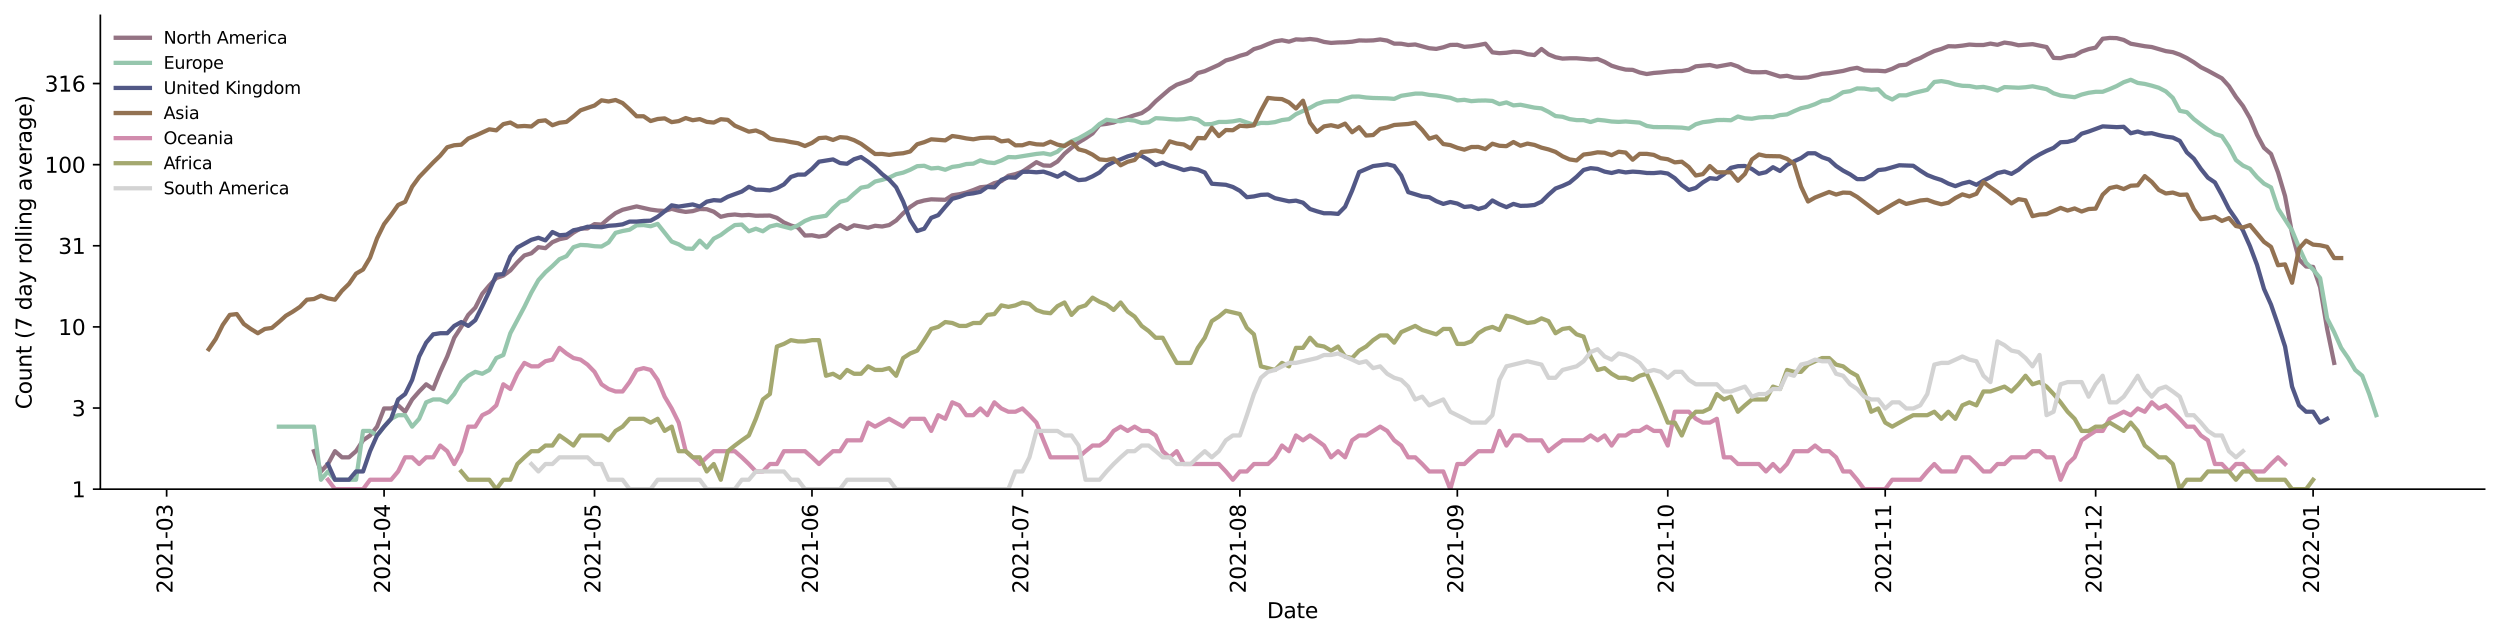 <?xml version="1.0" encoding="utf-8" standalone="no"?>
<!DOCTYPE svg PUBLIC "-//W3C//DTD SVG 1.1//EN"
  "http://www.w3.org/Graphics/SVG/1.1/DTD/svg11.dtd">
<svg height="298.621pt" version="1.1" viewBox="0 0 1170.166 298.621" width="1170.166pt" xmlns="http://www.w3.org/2000/svg" xmlns:xlink="http://www.w3.org/1999/xlink">
 <defs>
  <style type="text/css">*{stroke-linecap:butt;stroke-linejoin:round;}</style>
 </defs>
 <g id="figure_1">
  <g id="patch_1">
   <path d="M 0 298.621 
L 1170.166 298.621 
L 1170.166 0 
L 0 0 
z
" style="fill:#ffffff;"/>
  </g>
  <g id="axes_1">
   <g id="patch_2">
    <path d="M 46.966 228.96 
L 1162.966 228.96 
L 1162.966 7.2 
L 46.966 7.2 
z
" style="fill:#ffffff;"/>
   </g>
   <g id="matplotlib.axis_1">
    <g id="xtick_1">
     <g id="line2d_1">
      <defs>
       <path d="M 0 0 
L 0 3.5 
" id="mc0d2466e0d" style="stroke:#000000;stroke-width:0.8;"/>
      </defs>
      <g>
       <use style="stroke:#000000;stroke-width:0.8;" x="77.993" xlink:href="#mc0d2466e0d" y="228.96"/>
      </g>
     </g>
     <g id="text_1">
      <!-- 2021-03 -->
      <g transform="translate(80.752 277.743)rotate(-90)scale(0.1 -0.1)">
       <defs>
        <path d="M 1228 531 
L 3431 531 
L 3431 0 
L 469 0 
L 469 531 
Q 828 903 1448 1529 
Q 2069 2156 2228 2338 
Q 2531 2678 2651 2914 
Q 2772 3150 2772 3378 
Q 2772 3750 2511 3984 
Q 2250 4219 1831 4219 
Q 1534 4219 1204 4116 
Q 875 4013 500 3803 
L 500 4441 
Q 881 4594 1212 4672 
Q 1544 4750 1819 4750 
Q 2544 4750 2975 4387 
Q 3406 4025 3406 3419 
Q 3406 3131 3298 2873 
Q 3191 2616 2906 2266 
Q 2828 2175 2409 1742 
Q 1991 1309 1228 531 
z
" id="DejaVuSans-32" transform="scale(0.016)"/>
        <path d="M 2034 4250 
Q 1547 4250 1301 3770 
Q 1056 3291 1056 2328 
Q 1056 1369 1301 889 
Q 1547 409 2034 409 
Q 2525 409 2770 889 
Q 3016 1369 3016 2328 
Q 3016 3291 2770 3770 
Q 2525 4250 2034 4250 
z
M 2034 4750 
Q 2819 4750 3233 4129 
Q 3647 3509 3647 2328 
Q 3647 1150 3233 529 
Q 2819 -91 2034 -91 
Q 1250 -91 836 529 
Q 422 1150 422 2328 
Q 422 3509 836 4129 
Q 1250 4750 2034 4750 
z
" id="DejaVuSans-30" transform="scale(0.016)"/>
        <path d="M 794 531 
L 1825 531 
L 1825 4091 
L 703 3866 
L 703 4441 
L 1819 4666 
L 2450 4666 
L 2450 531 
L 3481 531 
L 3481 0 
L 794 0 
L 794 531 
z
" id="DejaVuSans-31" transform="scale(0.016)"/>
        <path d="M 313 2009 
L 1997 2009 
L 1997 1497 
L 313 1497 
L 313 2009 
z
" id="DejaVuSans-2d" transform="scale(0.016)"/>
        <path d="M 2597 2516 
Q 3050 2419 3304 2112 
Q 3559 1806 3559 1356 
Q 3559 666 3084 287 
Q 2609 -91 1734 -91 
Q 1441 -91 1130 -33 
Q 819 25 488 141 
L 488 750 
Q 750 597 1062 519 
Q 1375 441 1716 441 
Q 2309 441 2620 675 
Q 2931 909 2931 1356 
Q 2931 1769 2642 2001 
Q 2353 2234 1838 2234 
L 1294 2234 
L 1294 2753 
L 1863 2753 
Q 2328 2753 2575 2939 
Q 2822 3125 2822 3475 
Q 2822 3834 2567 4026 
Q 2313 4219 1838 4219 
Q 1578 4219 1281 4162 
Q 984 4106 628 3988 
L 628 4550 
Q 988 4650 1302 4700 
Q 1616 4750 1894 4750 
Q 2613 4750 3031 4423 
Q 3450 4097 3450 3541 
Q 3450 3153 3228 2886 
Q 3006 2619 2597 2516 
z
" id="DejaVuSans-33" transform="scale(0.016)"/>
       </defs>
       <use xlink:href="#DejaVuSans-32"/>
       <use x="63.623" xlink:href="#DejaVuSans-30"/>
       <use x="127.246" xlink:href="#DejaVuSans-32"/>
       <use x="190.869" xlink:href="#DejaVuSans-31"/>
       <use x="254.492" xlink:href="#DejaVuSans-2d"/>
       <use x="290.576" xlink:href="#DejaVuSans-30"/>
       <use x="354.199" xlink:href="#DejaVuSans-33"/>
      </g>
     </g>
    </g>
    <g id="xtick_2">
     <g id="line2d_2">
      <g>
       <use style="stroke:#000000;stroke-width:0.8;" x="179.776" xlink:href="#mc0d2466e0d" y="228.96"/>
      </g>
     </g>
     <g id="text_2">
      <!-- 2021-04 -->
      <g transform="translate(182.535 277.743)rotate(-90)scale(0.1 -0.1)">
       <defs>
        <path d="M 2419 4116 
L 825 1625 
L 2419 1625 
L 2419 4116 
z
M 2253 4666 
L 3047 4666 
L 3047 1625 
L 3713 1625 
L 3713 1100 
L 3047 1100 
L 3047 0 
L 2419 0 
L 2419 1100 
L 313 1100 
L 313 1709 
L 2253 4666 
z
" id="DejaVuSans-34" transform="scale(0.016)"/>
       </defs>
       <use xlink:href="#DejaVuSans-32"/>
       <use x="63.623" xlink:href="#DejaVuSans-30"/>
       <use x="127.246" xlink:href="#DejaVuSans-32"/>
       <use x="190.869" xlink:href="#DejaVuSans-31"/>
       <use x="254.492" xlink:href="#DejaVuSans-2d"/>
       <use x="290.576" xlink:href="#DejaVuSans-30"/>
       <use x="354.199" xlink:href="#DejaVuSans-34"/>
      </g>
     </g>
    </g>
    <g id="xtick_3">
     <g id="line2d_3">
      <g>
       <use style="stroke:#000000;stroke-width:0.8;" x="278.275" xlink:href="#mc0d2466e0d" y="228.96"/>
      </g>
     </g>
     <g id="text_3">
      <!-- 2021-05 -->
      <g transform="translate(281.035 277.743)rotate(-90)scale(0.1 -0.1)">
       <defs>
        <path d="M 691 4666 
L 3169 4666 
L 3169 4134 
L 1269 4134 
L 1269 2991 
Q 1406 3038 1543 3061 
Q 1681 3084 1819 3084 
Q 2600 3084 3056 2656 
Q 3513 2228 3513 1497 
Q 3513 744 3044 326 
Q 2575 -91 1722 -91 
Q 1428 -91 1123 -41 
Q 819 9 494 109 
L 494 744 
Q 775 591 1075 516 
Q 1375 441 1709 441 
Q 2250 441 2565 725 
Q 2881 1009 2881 1497 
Q 2881 1984 2565 2268 
Q 2250 2553 1709 2553 
Q 1456 2553 1204 2497 
Q 953 2441 691 2322 
L 691 4666 
z
" id="DejaVuSans-35" transform="scale(0.016)"/>
       </defs>
       <use xlink:href="#DejaVuSans-32"/>
       <use x="63.623" xlink:href="#DejaVuSans-30"/>
       <use x="127.246" xlink:href="#DejaVuSans-32"/>
       <use x="190.869" xlink:href="#DejaVuSans-31"/>
       <use x="254.492" xlink:href="#DejaVuSans-2d"/>
       <use x="290.576" xlink:href="#DejaVuSans-30"/>
       <use x="354.199" xlink:href="#DejaVuSans-35"/>
      </g>
     </g>
    </g>
    <g id="xtick_4">
     <g id="line2d_4">
      <g>
       <use style="stroke:#000000;stroke-width:0.8;" x="380.058" xlink:href="#mc0d2466e0d" y="228.96"/>
      </g>
     </g>
     <g id="text_4">
      <!-- 2021-06 -->
      <g transform="translate(382.818 277.743)rotate(-90)scale(0.1 -0.1)">
       <defs>
        <path d="M 2113 2584 
Q 1688 2584 1439 2293 
Q 1191 2003 1191 1497 
Q 1191 994 1439 701 
Q 1688 409 2113 409 
Q 2538 409 2786 701 
Q 3034 994 3034 1497 
Q 3034 2003 2786 2293 
Q 2538 2584 2113 2584 
z
M 3366 4563 
L 3366 3988 
Q 3128 4100 2886 4159 
Q 2644 4219 2406 4219 
Q 1781 4219 1451 3797 
Q 1122 3375 1075 2522 
Q 1259 2794 1537 2939 
Q 1816 3084 2150 3084 
Q 2853 3084 3261 2657 
Q 3669 2231 3669 1497 
Q 3669 778 3244 343 
Q 2819 -91 2113 -91 
Q 1303 -91 875 529 
Q 447 1150 447 2328 
Q 447 3434 972 4092 
Q 1497 4750 2381 4750 
Q 2619 4750 2861 4703 
Q 3103 4656 3366 4563 
z
" id="DejaVuSans-36" transform="scale(0.016)"/>
       </defs>
       <use xlink:href="#DejaVuSans-32"/>
       <use x="63.623" xlink:href="#DejaVuSans-30"/>
       <use x="127.246" xlink:href="#DejaVuSans-32"/>
       <use x="190.869" xlink:href="#DejaVuSans-31"/>
       <use x="254.492" xlink:href="#DejaVuSans-2d"/>
       <use x="290.576" xlink:href="#DejaVuSans-30"/>
       <use x="354.199" xlink:href="#DejaVuSans-36"/>
      </g>
     </g>
    </g>
    <g id="xtick_5">
     <g id="line2d_5">
      <g>
       <use style="stroke:#000000;stroke-width:0.8;" x="478.558" xlink:href="#mc0d2466e0d" y="228.96"/>
      </g>
     </g>
     <g id="text_5">
      <!-- 2021-07 -->
      <g transform="translate(481.317 277.743)rotate(-90)scale(0.1 -0.1)">
       <defs>
        <path d="M 525 4666 
L 3525 4666 
L 3525 4397 
L 1831 0 
L 1172 0 
L 2766 4134 
L 525 4134 
L 525 4666 
z
" id="DejaVuSans-37" transform="scale(0.016)"/>
       </defs>
       <use xlink:href="#DejaVuSans-32"/>
       <use x="63.623" xlink:href="#DejaVuSans-30"/>
       <use x="127.246" xlink:href="#DejaVuSans-32"/>
       <use x="190.869" xlink:href="#DejaVuSans-31"/>
       <use x="254.492" xlink:href="#DejaVuSans-2d"/>
       <use x="290.576" xlink:href="#DejaVuSans-30"/>
       <use x="354.199" xlink:href="#DejaVuSans-37"/>
      </g>
     </g>
    </g>
    <g id="xtick_6">
     <g id="line2d_6">
      <g>
       <use style="stroke:#000000;stroke-width:0.8;" x="580.341" xlink:href="#mc0d2466e0d" y="228.96"/>
      </g>
     </g>
     <g id="text_6">
      <!-- 2021-08 -->
      <g transform="translate(583.1 277.743)rotate(-90)scale(0.1 -0.1)">
       <defs>
        <path d="M 2034 2216 
Q 1584 2216 1326 1975 
Q 1069 1734 1069 1313 
Q 1069 891 1326 650 
Q 1584 409 2034 409 
Q 2484 409 2743 651 
Q 3003 894 3003 1313 
Q 3003 1734 2745 1975 
Q 2488 2216 2034 2216 
z
M 1403 2484 
Q 997 2584 770 2862 
Q 544 3141 544 3541 
Q 544 4100 942 4425 
Q 1341 4750 2034 4750 
Q 2731 4750 3128 4425 
Q 3525 4100 3525 3541 
Q 3525 3141 3298 2862 
Q 3072 2584 2669 2484 
Q 3125 2378 3379 2068 
Q 3634 1759 3634 1313 
Q 3634 634 3220 271 
Q 2806 -91 2034 -91 
Q 1263 -91 848 271 
Q 434 634 434 1313 
Q 434 1759 690 2068 
Q 947 2378 1403 2484 
z
M 1172 3481 
Q 1172 3119 1398 2916 
Q 1625 2713 2034 2713 
Q 2441 2713 2670 2916 
Q 2900 3119 2900 3481 
Q 2900 3844 2670 4047 
Q 2441 4250 2034 4250 
Q 1625 4250 1398 4047 
Q 1172 3844 1172 3481 
z
" id="DejaVuSans-38" transform="scale(0.016)"/>
       </defs>
       <use xlink:href="#DejaVuSans-32"/>
       <use x="63.623" xlink:href="#DejaVuSans-30"/>
       <use x="127.246" xlink:href="#DejaVuSans-32"/>
       <use x="190.869" xlink:href="#DejaVuSans-31"/>
       <use x="254.492" xlink:href="#DejaVuSans-2d"/>
       <use x="290.576" xlink:href="#DejaVuSans-30"/>
       <use x="354.199" xlink:href="#DejaVuSans-38"/>
      </g>
     </g>
    </g>
    <g id="xtick_7">
     <g id="line2d_7">
      <g>
       <use style="stroke:#000000;stroke-width:0.8;" x="682.124" xlink:href="#mc0d2466e0d" y="228.96"/>
      </g>
     </g>
     <g id="text_7">
      <!-- 2021-09 -->
      <g transform="translate(684.883 277.743)rotate(-90)scale(0.1 -0.1)">
       <defs>
        <path d="M 703 97 
L 703 672 
Q 941 559 1184 500 
Q 1428 441 1663 441 
Q 2288 441 2617 861 
Q 2947 1281 2994 2138 
Q 2813 1869 2534 1725 
Q 2256 1581 1919 1581 
Q 1219 1581 811 2004 
Q 403 2428 403 3163 
Q 403 3881 828 4315 
Q 1253 4750 1959 4750 
Q 2769 4750 3195 4129 
Q 3622 3509 3622 2328 
Q 3622 1225 3098 567 
Q 2575 -91 1691 -91 
Q 1453 -91 1209 -44 
Q 966 3 703 97 
z
M 1959 2075 
Q 2384 2075 2632 2365 
Q 2881 2656 2881 3163 
Q 2881 3666 2632 3958 
Q 2384 4250 1959 4250 
Q 1534 4250 1286 3958 
Q 1038 3666 1038 3163 
Q 1038 2656 1286 2365 
Q 1534 2075 1959 2075 
z
" id="DejaVuSans-39" transform="scale(0.016)"/>
       </defs>
       <use xlink:href="#DejaVuSans-32"/>
       <use x="63.623" xlink:href="#DejaVuSans-30"/>
       <use x="127.246" xlink:href="#DejaVuSans-32"/>
       <use x="190.869" xlink:href="#DejaVuSans-31"/>
       <use x="254.492" xlink:href="#DejaVuSans-2d"/>
       <use x="290.576" xlink:href="#DejaVuSans-30"/>
       <use x="354.199" xlink:href="#DejaVuSans-39"/>
      </g>
     </g>
    </g>
    <g id="xtick_8">
     <g id="line2d_8">
      <g>
       <use style="stroke:#000000;stroke-width:0.8;" x="780.623" xlink:href="#mc0d2466e0d" y="228.96"/>
      </g>
     </g>
     <g id="text_8">
      <!-- 2021-10 -->
      <g transform="translate(783.383 277.743)rotate(-90)scale(0.1 -0.1)">
       <use xlink:href="#DejaVuSans-32"/>
       <use x="63.623" xlink:href="#DejaVuSans-30"/>
       <use x="127.246" xlink:href="#DejaVuSans-32"/>
       <use x="190.869" xlink:href="#DejaVuSans-31"/>
       <use x="254.492" xlink:href="#DejaVuSans-2d"/>
       <use x="290.576" xlink:href="#DejaVuSans-31"/>
       <use x="354.199" xlink:href="#DejaVuSans-30"/>
      </g>
     </g>
    </g>
    <g id="xtick_9">
     <g id="line2d_9">
      <g>
       <use style="stroke:#000000;stroke-width:0.8;" x="882.406" xlink:href="#mc0d2466e0d" y="228.96"/>
      </g>
     </g>
     <g id="text_9">
      <!-- 2021-11 -->
      <g transform="translate(885.165 277.743)rotate(-90)scale(0.1 -0.1)">
       <use xlink:href="#DejaVuSans-32"/>
       <use x="63.623" xlink:href="#DejaVuSans-30"/>
       <use x="127.246" xlink:href="#DejaVuSans-32"/>
       <use x="190.869" xlink:href="#DejaVuSans-31"/>
       <use x="254.492" xlink:href="#DejaVuSans-2d"/>
       <use x="290.576" xlink:href="#DejaVuSans-31"/>
       <use x="354.199" xlink:href="#DejaVuSans-31"/>
      </g>
     </g>
    </g>
    <g id="xtick_10">
     <g id="line2d_10">
      <g>
       <use style="stroke:#000000;stroke-width:0.8;" x="980.906" xlink:href="#mc0d2466e0d" y="228.96"/>
      </g>
     </g>
     <g id="text_10">
      <!-- 2021-12 -->
      <g transform="translate(983.665 277.743)rotate(-90)scale(0.1 -0.1)">
       <use xlink:href="#DejaVuSans-32"/>
       <use x="63.623" xlink:href="#DejaVuSans-30"/>
       <use x="127.246" xlink:href="#DejaVuSans-32"/>
       <use x="190.869" xlink:href="#DejaVuSans-31"/>
       <use x="254.492" xlink:href="#DejaVuSans-2d"/>
       <use x="290.576" xlink:href="#DejaVuSans-31"/>
       <use x="354.199" xlink:href="#DejaVuSans-32"/>
      </g>
     </g>
    </g>
    <g id="xtick_11">
     <g id="line2d_11">
      <g>
       <use style="stroke:#000000;stroke-width:0.8;" x="1082.688" xlink:href="#mc0d2466e0d" y="228.96"/>
      </g>
     </g>
     <g id="text_11">
      <!-- 2022-01 -->
      <g transform="translate(1085.448 277.743)rotate(-90)scale(0.1 -0.1)">
       <use xlink:href="#DejaVuSans-32"/>
       <use x="63.623" xlink:href="#DejaVuSans-30"/>
       <use x="127.246" xlink:href="#DejaVuSans-32"/>
       <use x="190.869" xlink:href="#DejaVuSans-32"/>
       <use x="254.492" xlink:href="#DejaVuSans-2d"/>
       <use x="290.576" xlink:href="#DejaVuSans-30"/>
       <use x="354.199" xlink:href="#DejaVuSans-31"/>
      </g>
     </g>
    </g>
    <g id="text_12">
     <!-- Date -->
     <g transform="translate(593.015 289.341)scale(0.1 -0.1)">
      <defs>
       <path d="M 1259 4147 
L 1259 519 
L 2022 519 
Q 2988 519 3436 956 
Q 3884 1394 3884 2338 
Q 3884 3275 3436 3711 
Q 2988 4147 2022 4147 
L 1259 4147 
z
M 628 4666 
L 1925 4666 
Q 3281 4666 3915 4102 
Q 4550 3538 4550 2338 
Q 4550 1131 3912 565 
Q 3275 0 1925 0 
L 628 0 
L 628 4666 
z
" id="DejaVuSans-44" transform="scale(0.016)"/>
       <path d="M 2194 1759 
Q 1497 1759 1228 1600 
Q 959 1441 959 1056 
Q 959 750 1161 570 
Q 1363 391 1709 391 
Q 2188 391 2477 730 
Q 2766 1069 2766 1631 
L 2766 1759 
L 2194 1759 
z
M 3341 1997 
L 3341 0 
L 2766 0 
L 2766 531 
Q 2569 213 2275 61 
Q 1981 -91 1556 -91 
Q 1019 -91 701 211 
Q 384 513 384 1019 
Q 384 1609 779 1909 
Q 1175 2209 1959 2209 
L 2766 2209 
L 2766 2266 
Q 2766 2663 2505 2880 
Q 2244 3097 1772 3097 
Q 1472 3097 1187 3025 
Q 903 2953 641 2809 
L 641 3341 
Q 956 3463 1253 3523 
Q 1550 3584 1831 3584 
Q 2591 3584 2966 3190 
Q 3341 2797 3341 1997 
z
" id="DejaVuSans-61" transform="scale(0.016)"/>
       <path d="M 1172 4494 
L 1172 3500 
L 2356 3500 
L 2356 3053 
L 1172 3053 
L 1172 1153 
Q 1172 725 1289 603 
Q 1406 481 1766 481 
L 2356 481 
L 2356 0 
L 1766 0 
Q 1100 0 847 248 
Q 594 497 594 1153 
L 594 3053 
L 172 3053 
L 172 3500 
L 594 3500 
L 594 4494 
L 1172 4494 
z
" id="DejaVuSans-74" transform="scale(0.016)"/>
       <path d="M 3597 1894 
L 3597 1613 
L 953 1613 
Q 991 1019 1311 708 
Q 1631 397 2203 397 
Q 2534 397 2845 478 
Q 3156 559 3463 722 
L 3463 178 
Q 3153 47 2828 -22 
Q 2503 -91 2169 -91 
Q 1331 -91 842 396 
Q 353 884 353 1716 
Q 353 2575 817 3079 
Q 1281 3584 2069 3584 
Q 2775 3584 3186 3129 
Q 3597 2675 3597 1894 
z
M 3022 2063 
Q 3016 2534 2758 2815 
Q 2500 3097 2075 3097 
Q 1594 3097 1305 2825 
Q 1016 2553 972 2059 
L 3022 2063 
z
" id="DejaVuSans-65" transform="scale(0.016)"/>
      </defs>
      <use xlink:href="#DejaVuSans-44"/>
      <use x="77.002" xlink:href="#DejaVuSans-61"/>
      <use x="138.281" xlink:href="#DejaVuSans-74"/>
      <use x="177.49" xlink:href="#DejaVuSans-65"/>
     </g>
    </g>
   </g>
   <g id="matplotlib.axis_2">
    <g id="ytick_1">
     <g id="line2d_12">
      <defs>
       <path d="M 0 0 
L -3.5 0 
" id="m7597f550bf" style="stroke:#000000;stroke-width:0.8;"/>
      </defs>
      <g>
       <use style="stroke:#000000;stroke-width:0.8;" x="46.966" xlink:href="#m7597f550bf" y="228.96"/>
      </g>
     </g>
     <g id="text_13">
      <!-- 1 -->
      <g transform="translate(33.603 232.759)scale(0.1 -0.1)">
       <use xlink:href="#DejaVuSans-31"/>
      </g>
     </g>
    </g>
    <g id="ytick_2">
     <g id="line2d_13">
      <g>
       <use style="stroke:#000000;stroke-width:0.8;" x="46.966" xlink:href="#m7597f550bf" y="190.987"/>
      </g>
     </g>
     <g id="text_14">
      <!-- 3 -->
      <g transform="translate(33.603 194.786)scale(0.1 -0.1)">
       <use xlink:href="#DejaVuSans-33"/>
      </g>
     </g>
    </g>
    <g id="ytick_3">
     <g id="line2d_14">
      <g>
       <use style="stroke:#000000;stroke-width:0.8;" x="46.966" xlink:href="#m7597f550bf" y="153.014"/>
      </g>
     </g>
     <g id="text_15">
      <!-- 10 -->
      <g transform="translate(27.241 156.814)scale(0.1 -0.1)">
       <use xlink:href="#DejaVuSans-31"/>
       <use x="63.623" xlink:href="#DejaVuSans-30"/>
      </g>
     </g>
    </g>
    <g id="ytick_4">
     <g id="line2d_15">
      <g>
       <use style="stroke:#000000;stroke-width:0.8;" x="46.966" xlink:href="#m7597f550bf" y="115.041"/>
      </g>
     </g>
     <g id="text_16">
      <!-- 31 -->
      <g transform="translate(27.241 118.841)scale(0.1 -0.1)">
       <use xlink:href="#DejaVuSans-33"/>
       <use x="63.623" xlink:href="#DejaVuSans-31"/>
      </g>
     </g>
    </g>
    <g id="ytick_5">
     <g id="line2d_16">
      <g>
       <use style="stroke:#000000;stroke-width:0.8;" x="46.966" xlink:href="#m7597f550bf" y="77.069"/>
      </g>
     </g>
     <g id="text_17">
      <!-- 100 -->
      <g transform="translate(20.878 80.868)scale(0.1 -0.1)">
       <use xlink:href="#DejaVuSans-31"/>
       <use x="63.623" xlink:href="#DejaVuSans-30"/>
       <use x="127.246" xlink:href="#DejaVuSans-30"/>
      </g>
     </g>
    </g>
    <g id="ytick_6">
     <g id="line2d_17">
      <g>
       <use style="stroke:#000000;stroke-width:0.8;" x="46.966" xlink:href="#m7597f550bf" y="39.096"/>
      </g>
     </g>
     <g id="text_18">
      <!-- 316 -->
      <g transform="translate(20.878 42.895)scale(0.1 -0.1)">
       <use xlink:href="#DejaVuSans-33"/>
       <use x="63.623" xlink:href="#DejaVuSans-31"/>
       <use x="127.246" xlink:href="#DejaVuSans-36"/>
      </g>
     </g>
    </g>
    <g id="text_19">
     <!-- Count (7 day rolling average) -->
     <g transform="translate(14.798 191.548)rotate(-90)scale(0.1 -0.1)">
      <defs>
       <path d="M 4122 4306 
L 4122 3641 
Q 3803 3938 3442 4084 
Q 3081 4231 2675 4231 
Q 1875 4231 1450 3742 
Q 1025 3253 1025 2328 
Q 1025 1406 1450 917 
Q 1875 428 2675 428 
Q 3081 428 3442 575 
Q 3803 722 4122 1019 
L 4122 359 
Q 3791 134 3420 21 
Q 3050 -91 2638 -91 
Q 1578 -91 968 557 
Q 359 1206 359 2328 
Q 359 3453 968 4101 
Q 1578 4750 2638 4750 
Q 3056 4750 3426 4639 
Q 3797 4528 4122 4306 
z
" id="DejaVuSans-43" transform="scale(0.016)"/>
       <path d="M 1959 3097 
Q 1497 3097 1228 2736 
Q 959 2375 959 1747 
Q 959 1119 1226 758 
Q 1494 397 1959 397 
Q 2419 397 2687 759 
Q 2956 1122 2956 1747 
Q 2956 2369 2687 2733 
Q 2419 3097 1959 3097 
z
M 1959 3584 
Q 2709 3584 3137 3096 
Q 3566 2609 3566 1747 
Q 3566 888 3137 398 
Q 2709 -91 1959 -91 
Q 1206 -91 779 398 
Q 353 888 353 1747 
Q 353 2609 779 3096 
Q 1206 3584 1959 3584 
z
" id="DejaVuSans-6f" transform="scale(0.016)"/>
       <path d="M 544 1381 
L 544 3500 
L 1119 3500 
L 1119 1403 
Q 1119 906 1312 657 
Q 1506 409 1894 409 
Q 2359 409 2629 706 
Q 2900 1003 2900 1516 
L 2900 3500 
L 3475 3500 
L 3475 0 
L 2900 0 
L 2900 538 
Q 2691 219 2414 64 
Q 2138 -91 1772 -91 
Q 1169 -91 856 284 
Q 544 659 544 1381 
z
M 1991 3584 
L 1991 3584 
z
" id="DejaVuSans-75" transform="scale(0.016)"/>
       <path d="M 3513 2113 
L 3513 0 
L 2938 0 
L 2938 2094 
Q 2938 2591 2744 2837 
Q 2550 3084 2163 3084 
Q 1697 3084 1428 2787 
Q 1159 2491 1159 1978 
L 1159 0 
L 581 0 
L 581 3500 
L 1159 3500 
L 1159 2956 
Q 1366 3272 1645 3428 
Q 1925 3584 2291 3584 
Q 2894 3584 3203 3211 
Q 3513 2838 3513 2113 
z
" id="DejaVuSans-6e" transform="scale(0.016)"/>
       <path id="DejaVuSans-20" transform="scale(0.016)"/>
       <path d="M 1984 4856 
Q 1566 4138 1362 3434 
Q 1159 2731 1159 2009 
Q 1159 1288 1364 580 
Q 1569 -128 1984 -844 
L 1484 -844 
Q 1016 -109 783 600 
Q 550 1309 550 2009 
Q 550 2706 781 3412 
Q 1013 4119 1484 4856 
L 1984 4856 
z
" id="DejaVuSans-28" transform="scale(0.016)"/>
       <path d="M 2906 2969 
L 2906 4863 
L 3481 4863 
L 3481 0 
L 2906 0 
L 2906 525 
Q 2725 213 2448 61 
Q 2172 -91 1784 -91 
Q 1150 -91 751 415 
Q 353 922 353 1747 
Q 353 2572 751 3078 
Q 1150 3584 1784 3584 
Q 2172 3584 2448 3432 
Q 2725 3281 2906 2969 
z
M 947 1747 
Q 947 1113 1208 752 
Q 1469 391 1925 391 
Q 2381 391 2643 752 
Q 2906 1113 2906 1747 
Q 2906 2381 2643 2742 
Q 2381 3103 1925 3103 
Q 1469 3103 1208 2742 
Q 947 2381 947 1747 
z
" id="DejaVuSans-64" transform="scale(0.016)"/>
       <path d="M 2059 -325 
Q 1816 -950 1584 -1140 
Q 1353 -1331 966 -1331 
L 506 -1331 
L 506 -850 
L 844 -850 
Q 1081 -850 1212 -737 
Q 1344 -625 1503 -206 
L 1606 56 
L 191 3500 
L 800 3500 
L 1894 763 
L 2988 3500 
L 3597 3500 
L 2059 -325 
z
" id="DejaVuSans-79" transform="scale(0.016)"/>
       <path d="M 2631 2963 
Q 2534 3019 2420 3045 
Q 2306 3072 2169 3072 
Q 1681 3072 1420 2755 
Q 1159 2438 1159 1844 
L 1159 0 
L 581 0 
L 581 3500 
L 1159 3500 
L 1159 2956 
Q 1341 3275 1631 3429 
Q 1922 3584 2338 3584 
Q 2397 3584 2469 3576 
Q 2541 3569 2628 3553 
L 2631 2963 
z
" id="DejaVuSans-72" transform="scale(0.016)"/>
       <path d="M 603 4863 
L 1178 4863 
L 1178 0 
L 603 0 
L 603 4863 
z
" id="DejaVuSans-6c" transform="scale(0.016)"/>
       <path d="M 603 3500 
L 1178 3500 
L 1178 0 
L 603 0 
L 603 3500 
z
M 603 4863 
L 1178 4863 
L 1178 4134 
L 603 4134 
L 603 4863 
z
" id="DejaVuSans-69" transform="scale(0.016)"/>
       <path d="M 2906 1791 
Q 2906 2416 2648 2759 
Q 2391 3103 1925 3103 
Q 1463 3103 1205 2759 
Q 947 2416 947 1791 
Q 947 1169 1205 825 
Q 1463 481 1925 481 
Q 2391 481 2648 825 
Q 2906 1169 2906 1791 
z
M 3481 434 
Q 3481 -459 3084 -895 
Q 2688 -1331 1869 -1331 
Q 1566 -1331 1297 -1286 
Q 1028 -1241 775 -1147 
L 775 -588 
Q 1028 -725 1275 -790 
Q 1522 -856 1778 -856 
Q 2344 -856 2625 -561 
Q 2906 -266 2906 331 
L 2906 616 
Q 2728 306 2450 153 
Q 2172 0 1784 0 
Q 1141 0 747 490 
Q 353 981 353 1791 
Q 353 2603 747 3093 
Q 1141 3584 1784 3584 
Q 2172 3584 2450 3431 
Q 2728 3278 2906 2969 
L 2906 3500 
L 3481 3500 
L 3481 434 
z
" id="DejaVuSans-67" transform="scale(0.016)"/>
       <path d="M 191 3500 
L 800 3500 
L 1894 563 
L 2988 3500 
L 3597 3500 
L 2284 0 
L 1503 0 
L 191 3500 
z
" id="DejaVuSans-76" transform="scale(0.016)"/>
       <path d="M 513 4856 
L 1013 4856 
Q 1481 4119 1714 3412 
Q 1947 2706 1947 2009 
Q 1947 1309 1714 600 
Q 1481 -109 1013 -844 
L 513 -844 
Q 928 -128 1133 580 
Q 1338 1288 1338 2009 
Q 1338 2731 1133 3434 
Q 928 4138 513 4856 
z
" id="DejaVuSans-29" transform="scale(0.016)"/>
      </defs>
      <use xlink:href="#DejaVuSans-43"/>
      <use x="69.824" xlink:href="#DejaVuSans-6f"/>
      <use x="131.006" xlink:href="#DejaVuSans-75"/>
      <use x="194.385" xlink:href="#DejaVuSans-6e"/>
      <use x="257.764" xlink:href="#DejaVuSans-74"/>
      <use x="296.973" xlink:href="#DejaVuSans-20"/>
      <use x="328.76" xlink:href="#DejaVuSans-28"/>
      <use x="367.773" xlink:href="#DejaVuSans-37"/>
      <use x="431.396" xlink:href="#DejaVuSans-20"/>
      <use x="463.184" xlink:href="#DejaVuSans-64"/>
      <use x="526.66" xlink:href="#DejaVuSans-61"/>
      <use x="587.939" xlink:href="#DejaVuSans-79"/>
      <use x="647.119" xlink:href="#DejaVuSans-20"/>
      <use x="678.906" xlink:href="#DejaVuSans-72"/>
      <use x="717.77" xlink:href="#DejaVuSans-6f"/>
      <use x="778.951" xlink:href="#DejaVuSans-6c"/>
      <use x="806.734" xlink:href="#DejaVuSans-6c"/>
      <use x="834.518" xlink:href="#DejaVuSans-69"/>
      <use x="862.301" xlink:href="#DejaVuSans-6e"/>
      <use x="925.68" xlink:href="#DejaVuSans-67"/>
      <use x="989.156" xlink:href="#DejaVuSans-20"/>
      <use x="1020.943" xlink:href="#DejaVuSans-61"/>
      <use x="1082.223" xlink:href="#DejaVuSans-76"/>
      <use x="1141.402" xlink:href="#DejaVuSans-65"/>
      <use x="1202.926" xlink:href="#DejaVuSans-72"/>
      <use x="1244.039" xlink:href="#DejaVuSans-61"/>
      <use x="1305.318" xlink:href="#DejaVuSans-67"/>
      <use x="1368.795" xlink:href="#DejaVuSans-65"/>
      <use x="1430.318" xlink:href="#DejaVuSans-29"/>
     </g>
    </g>
   </g>
   <g id="line2d_18">
    <path clip-path="url(#p59ccd9d58e)" d="M 146.943 211.182 
L 150.226 220.671 
L 153.509 217.196 
L 156.793 211.182 
L 160.076 214.052 
L 163.359 214.052 
L 166.643 211.182 
L 169.926 206.098 
L 173.209 203.822 
L 176.493 199.694 
L 179.776 191.19 
L 183.059 191.19 
L 186.343 189.724 
L 189.626 192.725 
L 192.909 186.974 
L 196.192 183.236 
L 199.476 179.879 
L 202.759 182.079 
L 206.042 174.043 
L 209.326 166.862 
L 212.609 158.099 
L 215.892 153.014 
L 219.176 147.396 
L 222.459 144 
L 225.742 137.512 
L 229.026 133.627 
L 232.309 130.152 
L 235.592 128.995 
L 238.876 126.583 
L 242.159 122.792 
L 245.442 119.563 
L 248.726 118.554 
L 252.009 115.697 
L 255.292 116.157 
L 258.576 113.351 
L 261.859 111.965 
L 265.142 111.293 
L 268.425 108.858 
L 271.709 106.939 
L 274.992 106.939 
L 278.275 104.905 
L 281.559 105.125 
L 284.842 102.273 
L 288.125 99.743 
L 291.409 98.187 
L 297.975 96.616 
L 304.542 98.098 
L 307.825 98.546 
L 311.109 98.728 
L 314.392 97.743 
L 317.675 98.637 
L 320.959 99.185 
L 324.242 98.819 
L 327.525 97.831 
L 330.809 97.92 
L 334.092 99.093 
L 337.375 101.474 
L 340.658 100.693 
L 343.942 100.405 
L 347.225 100.79 
L 350.508 100.597 
L 353.792 100.984 
L 360.358 100.887 
L 363.642 101.971 
L 366.925 104.147 
L 370.208 105.569 
L 373.492 106.476 
L 376.775 110.246 
L 380.058 110.118 
L 383.342 110.766 
L 386.625 110.246 
L 389.908 107.408 
L 393.192 105.346 
L 396.475 107.173 
L 399.758 105.458 
L 406.325 106.591 
L 409.608 105.681 
L 412.891 106.019 
L 416.175 105.346 
L 419.458 103.197 
L 422.741 99.836 
L 426.025 96.873 
L 429.308 94.712 
L 432.591 93.839 
L 435.875 93.295 
L 442.441 93.527 
L 445.725 91.422 
L 449.008 90.917 
L 452.291 90.137 
L 455.575 88.968 
L 458.858 87.643 
L 462.141 87.32 
L 465.425 85.689 
L 468.708 84.784 
L 471.991 82.263 
L 475.275 81.5 
L 478.558 80.335 
L 485.124 75.911 
L 488.408 77.448 
L 491.691 77.591 
L 494.974 75.594 
L 498.258 71.93 
L 501.541 69.148 
L 504.824 66.685 
L 508.108 64.716 
L 511.391 62.462 
L 514.674 58.369 
L 517.958 57.971 
L 521.241 57.343 
L 524.524 55.948 
L 527.808 55.042 
L 531.091 53.902 
L 534.374 52.936 
L 537.658 50.743 
L 540.941 47.398 
L 547.508 41.725 
L 550.791 39.661 
L 554.074 38.528 
L 557.358 37.25 
L 560.641 34.197 
L 563.924 33.31 
L 570.491 30.358 
L 573.774 28.298 
L 577.057 27.387 
L 580.341 26.106 
L 583.624 25.204 
L 586.907 22.992 
L 590.191 22.019 
L 593.474 20.628 
L 596.757 19.359 
L 600.041 18.847 
L 603.324 19.49 
L 606.607 18.43 
L 609.891 18.59 
L 613.174 18.255 
L 616.457 18.646 
L 619.741 19.622 
L 623.024 20.087 
L 626.307 19.87 
L 629.591 19.796 
L 632.874 19.523 
L 636.157 18.919 
L 639.44 19.008 
L 642.724 18.903 
L 646.007 18.47 
L 649.29 18.992 
L 652.574 20.433 
L 655.857 20.458 
L 659.14 21.065 
L 662.424 20.816 
L 668.99 22.583 
L 672.274 22.882 
L 675.557 22.143 
L 678.84 21.03 
L 682.124 20.979 
L 685.407 21.93 
L 688.69 21.648 
L 691.974 21.117 
L 695.257 20.466 
L 698.54 24.498 
L 701.824 24.892 
L 705.107 24.69 
L 708.39 24.202 
L 711.673 24.373 
L 714.957 25.38 
L 718.24 25.756 
L 721.523 22.928 
L 724.807 25.459 
L 728.09 26.786 
L 731.373 27.429 
L 734.657 27.282 
L 737.94 27.272 
L 744.507 27.828 
L 747.79 27.596 
L 751.073 28.97 
L 754.357 30.773 
L 757.64 31.795 
L 760.923 32.581 
L 764.207 32.703 
L 767.49 33.929 
L 770.773 34.65 
L 774.057 34.146 
L 777.34 33.891 
L 780.623 33.511 
L 783.906 33.248 
L 787.19 33.236 
L 790.473 32.667 
L 793.756 31.052 
L 800.323 30.427 
L 803.606 31.204 
L 810.173 30.006 
L 813.456 31.11 
L 816.74 32.925 
L 820.023 33.764 
L 823.306 33.84 
L 826.59 33.713 
L 833.156 35.803 
L 836.44 35.481 
L 839.723 36.306 
L 843.006 36.443 
L 846.29 36.224 
L 852.856 34.546 
L 856.139 34.262 
L 862.706 33.198 
L 865.989 32.301 
L 869.273 31.736 
L 872.556 32.962 
L 875.839 33.099 
L 879.123 33.123 
L 882.406 33.36 
L 885.689 32.204 
L 888.973 30.599 
L 892.256 30.267 
L 895.539 28.459 
L 898.823 27.168 
L 902.106 25.41 
L 905.389 23.881 
L 908.673 22.919 
L 911.956 21.621 
L 915.239 21.727 
L 918.523 21.368 
L 921.806 20.858 
L 925.089 21.073 
L 928.373 21.065 
L 931.656 20.407 
L 934.939 20.979 
L 938.222 19.92 
L 941.506 20.39 
L 944.789 21.186 
L 951.356 20.67 
L 957.922 22.019 
L 961.206 27.095 
L 964.489 27.241 
L 967.772 26.338 
L 971.056 25.976 
L 974.339 24.136 
L 977.622 22.992 
L 980.906 22.286 
L 984.189 18.145 
L 987.472 17.76 
L 990.756 17.846 
L 994.039 18.694 
L 997.322 20.458 
L 1003.889 21.63 
L 1007.172 22.019 
L 1013.739 23.928 
L 1017.022 24.412 
L 1020.305 25.578 
L 1023.589 27.178 
L 1026.872 29.157 
L 1030.155 31.463 
L 1033.439 33.086 
L 1040.005 36.664 
L 1043.289 40.288 
L 1046.572 45.354 
L 1049.855 49.617 
L 1053.139 55.309 
L 1056.422 63.073 
L 1059.705 69.185 
L 1062.989 72.052 
L 1066.272 80.754 
L 1069.555 91.788 
L 1072.839 109.231 
L 1076.122 121.499 
L 1079.405 124.733 
L 1082.688 124.934 
L 1085.972 134.422 
L 1089.255 153.97 
L 1092.538 169.863 
L 1092.538 169.863 
" style="fill:none;stroke:#947383;stroke-linecap:square;stroke-width:2;"/>
   </g>
   <g id="line2d_19">
    <path clip-path="url(#p59ccd9d58e)" d="M 130.526 199.694 
L 146.943 199.694 
L 150.226 224.556 
L 153.509 220.671 
L 156.793 224.556 
L 166.643 224.556 
L 169.926 201.694 
L 173.209 201.694 
L 176.493 203.822 
L 179.776 199.694 
L 183.059 196.026 
L 186.343 194.334 
L 189.626 194.334 
L 192.909 199.694 
L 196.192 196.026 
L 199.476 188.32 
L 202.759 186.974 
L 206.042 186.974 
L 209.326 188.32 
L 212.609 184.436 
L 215.892 178.832 
L 219.176 175.876 
L 222.459 174.043 
L 225.742 174.947 
L 229.026 173.164 
L 232.309 167.587 
L 235.592 166.153 
L 238.876 155.97 
L 245.442 143.644 
L 248.726 136.928 
L 252.009 131.108 
L 255.292 127.44 
L 258.576 124.534 
L 261.859 121.318 
L 265.142 119.907 
L 268.425 115.697 
L 271.709 114.65 
L 274.992 114.798 
L 278.275 115.245 
L 281.559 115.395 
L 284.842 113.493 
L 288.125 108.982 
L 291.409 108.125 
L 294.692 107.527 
L 297.975 105.458 
L 301.259 105.346 
L 304.542 105.906 
L 307.825 104.796 
L 314.392 113.069 
L 317.675 114.357 
L 320.959 116.311 
L 324.242 116.466 
L 327.525 112.651 
L 330.809 115.85 
L 334.092 111.695 
L 337.375 109.989 
L 340.658 107.527 
L 343.942 105.346 
L 347.225 105.125 
L 350.508 108.247 
L 353.792 107.056 
L 357.075 108.247 
L 360.358 106.019 
L 363.642 105.235 
L 370.208 106.939 
L 373.492 105.458 
L 376.775 103.406 
L 380.058 102.072 
L 386.625 100.984 
L 389.908 97.48 
L 393.192 94.471 
L 396.475 93.604 
L 399.758 90.631 
L 403.042 87.838 
L 406.325 87.256 
L 409.608 84.963 
L 412.891 84.194 
L 416.175 83.158 
L 419.458 81.554 
L 422.741 80.806 
L 426.025 79.462 
L 429.308 77.783 
L 432.591 77.591 
L 435.875 78.86 
L 439.158 78.563 
L 442.441 79.462 
L 445.725 78.122 
L 449.008 77.687 
L 452.291 76.787 
L 455.575 76.601 
L 458.858 75.058 
L 462.141 76.002 
L 465.425 76.323 
L 468.708 75.102 
L 471.991 73.499 
L 475.275 73.627 
L 485.124 72.052 
L 488.408 71.729 
L 491.691 72.377 
L 494.974 70.977 
L 498.258 68.019 
L 501.541 66.106 
L 504.824 64.748 
L 508.108 62.919 
L 511.391 60.954 
L 514.674 58.05 
L 517.958 56.048 
L 521.241 56.499 
L 524.524 56.753 
L 527.808 56.048 
L 531.091 56.474 
L 534.374 57.551 
L 537.658 57.266 
L 540.941 55.309 
L 544.224 55.48 
L 547.508 55.775 
L 550.791 55.948 
L 554.074 55.799 
L 557.358 55.26 
L 560.641 55.948 
L 563.924 58.183 
L 567.207 58.077 
L 570.491 57.085 
L 573.774 57.085 
L 577.057 56.804 
L 580.341 56.197 
L 583.624 57.343 
L 586.907 58.369 
L 590.191 57.525 
L 593.474 57.577 
L 596.757 57.162 
L 600.041 56.197 
L 603.324 55.775 
L 606.607 53.438 
L 613.174 50.469 
L 616.457 48.648 
L 619.741 47.629 
L 623.024 47.36 
L 626.307 47.36 
L 629.591 46.175 
L 632.874 45.211 
L 636.157 45.193 
L 639.44 45.644 
L 642.724 45.863 
L 649.29 46.028 
L 652.574 46.286 
L 655.857 44.836 
L 662.424 43.823 
L 665.707 43.823 
L 668.99 44.431 
L 672.274 44.695 
L 678.84 45.771 
L 682.124 46.998 
L 685.407 46.734 
L 688.69 47.34 
L 691.974 47.093 
L 695.257 47.036 
L 698.54 47.245 
L 701.824 48.728 
L 705.107 47.939 
L 708.39 49.332 
L 711.673 49.028 
L 718.24 50.385 
L 721.523 50.722 
L 724.807 52.352 
L 728.09 54.325 
L 731.373 54.657 
L 734.657 55.75 
L 737.94 56.222 
L 741.223 56.222 
L 744.507 57.111 
L 747.79 56.073 
L 751.073 56.398 
L 754.357 56.88 
L 757.64 57.059 
L 760.923 56.855 
L 767.49 57.395 
L 770.773 58.936 
L 774.057 59.484 
L 780.623 59.512 
L 787.19 59.734 
L 790.473 60.182 
L 793.756 58.156 
L 797.04 57.188 
L 800.323 56.804 
L 803.606 56.197 
L 806.89 56.147 
L 810.173 56.298 
L 813.456 54.538 
L 816.74 55.382 
L 820.023 55.578 
L 823.306 54.969 
L 826.59 54.777 
L 829.873 54.825 
L 833.156 53.878 
L 836.44 53.554 
L 839.723 52.041 
L 843.006 50.659 
L 846.29 49.926 
L 849.573 48.748 
L 852.856 47.207 
L 856.139 46.79 
L 859.423 45.157 
L 862.706 43.159 
L 865.989 42.674 
L 869.273 41.388 
L 872.556 41.436 
L 875.839 42 
L 879.123 41.773 
L 882.406 45.032 
L 885.689 46.565 
L 888.973 44.606 
L 892.256 44.624 
L 895.539 43.566 
L 902.106 42.033 
L 905.389 38.368 
L 908.673 37.962 
L 911.956 38.499 
L 915.239 39.555 
L 918.523 40.165 
L 921.806 40.257 
L 925.089 40.912 
L 928.373 40.677 
L 931.656 41.388 
L 934.939 42.377 
L 938.222 40.755 
L 944.789 41.07 
L 948.072 40.833 
L 951.356 40.396 
L 957.922 41.725 
L 961.206 43.669 
L 964.489 44.712 
L 971.056 45.499 
L 974.339 44.256 
L 977.622 43.43 
L 980.906 42.975 
L 984.189 42.958 
L 987.472 41.693 
L 990.756 40.273 
L 994.039 38.484 
L 997.322 37.349 
L 1000.606 38.808 
L 1003.889 39.284 
L 1007.172 40.103 
L 1010.455 41.086 
L 1013.739 42.774 
L 1017.022 45.79 
L 1020.305 51.865 
L 1023.589 52.508 
L 1026.872 55.75 
L 1030.155 58.263 
L 1033.439 60.609 
L 1036.722 62.705 
L 1040.005 63.727 
L 1043.289 68.633 
L 1046.572 74.925 
L 1049.855 77.495 
L 1053.139 79.009 
L 1056.422 82.875 
L 1059.705 85.935 
L 1062.989 87.708 
L 1066.272 97.655 
L 1072.839 107.885 
L 1076.122 115.85 
L 1079.405 122.981 
L 1082.688 126.163 
L 1085.972 130.152 
L 1089.255 149.025 
L 1092.538 155.459 
L 1095.822 162.818 
L 1099.105 167.587 
L 1102.388 173.164 
L 1105.672 175.876 
L 1108.955 184.436 
L 1112.238 194.334 
L 1112.238 194.334 
" style="fill:none;stroke:#96c6ad;stroke-linecap:square;stroke-width:2;"/>
   </g>
   <g id="line2d_20">
    <path clip-path="url(#p59ccd9d58e)" d="M 153.509 217.196 
L 156.793 224.556 
L 163.359 224.556 
L 166.643 220.671 
L 169.926 220.671 
L 173.209 211.182 
L 176.493 203.822 
L 179.776 199.694 
L 183.059 196.026 
L 186.343 186.974 
L 189.626 184.436 
L 192.909 177.817 
L 196.192 166.862 
L 199.476 160.374 
L 202.759 156.489 
L 206.042 155.97 
L 209.326 155.97 
L 212.609 152.546 
L 215.892 150.739 
L 219.176 152.546 
L 222.459 149.871 
L 225.742 143.291 
L 229.026 136.355 
L 232.309 128.543 
L 235.592 128.32 
L 238.876 120.08 
L 242.159 115.85 
L 248.726 112.238 
L 252.009 111.293 
L 255.292 112.512 
L 258.576 108.612 
L 261.859 110.118 
L 265.142 109.862 
L 268.425 107.765 
L 271.709 107.173 
L 274.992 106.133 
L 281.559 106.361 
L 284.842 105.681 
L 288.125 105.458 
L 291.409 105.015 
L 294.692 103.721 
L 297.975 103.721 
L 301.259 103.406 
L 304.542 103.301 
L 307.825 101.474 
L 311.109 98.91 
L 314.392 96.109 
L 317.675 96.701 
L 324.242 95.692 
L 327.525 96.701 
L 330.809 94.392 
L 334.092 93.682 
L 337.375 93.917 
L 340.658 92.084 
L 347.225 89.651 
L 350.508 87.449 
L 353.792 88.765 
L 357.075 88.833 
L 360.358 89.103 
L 363.642 88.1 
L 366.925 86.307 
L 370.208 82.819 
L 373.492 81.716 
L 376.775 81.716 
L 380.058 79.059 
L 383.342 75.684 
L 389.908 74.618 
L 393.192 76.323 
L 396.475 76.647 
L 399.758 74.53 
L 403.042 73.499 
L 406.325 75.73 
L 409.608 78.317 
L 412.891 81.5 
L 416.175 84.077 
L 419.458 87.643 
L 422.741 94.392 
L 426.025 102.989 
L 429.308 108.125 
L 432.591 107.056 
L 435.875 101.971 
L 439.158 100.693 
L 442.441 96.787 
L 445.725 93.064 
L 449.008 92.159 
L 452.291 90.917 
L 455.575 90.489 
L 458.858 89.789 
L 462.141 87.513 
L 465.425 87.708 
L 468.708 84.194 
L 471.991 82.988 
L 475.275 83.158 
L 478.558 80.439 
L 481.841 80.387 
L 485.124 80.649 
L 488.408 80.335 
L 491.691 81.392 
L 494.974 82.707 
L 498.258 80.806 
L 501.541 82.707 
L 504.824 84.311 
L 508.108 84.019 
L 511.391 82.54 
L 514.674 80.701 
L 517.958 77.543 
L 521.241 75.82 
L 524.524 74.574 
L 527.808 73.205 
L 531.091 72.255 
L 534.374 73.038 
L 537.658 74.881 
L 540.941 77.258 
L 544.224 76.139 
L 547.508 77.543 
L 550.791 78.464 
L 554.074 79.615 
L 557.358 78.86 
L 560.641 79.412 
L 563.924 80.754 
L 567.207 85.997 
L 573.774 86.494 
L 577.057 87.513 
L 580.341 89.307 
L 583.624 92.308 
L 586.907 91.936 
L 590.191 91.205 
L 593.474 91.06 
L 596.757 92.76 
L 603.324 94.233 
L 606.607 93.917 
L 609.891 94.873 
L 613.174 97.831 
L 616.457 98.91 
L 619.741 99.836 
L 623.024 99.836 
L 626.307 100.12 
L 629.591 96.787 
L 632.874 89.239 
L 636.157 80.544 
L 642.724 77.735 
L 649.29 76.881 
L 652.574 77.687 
L 655.857 82.098 
L 659.14 89.928 
L 665.707 91.936 
L 668.99 92.308 
L 672.274 94.153 
L 675.557 95.444 
L 678.84 94.551 
L 682.124 95.28 
L 685.407 96.873 
L 688.69 96.531 
L 691.974 97.831 
L 695.257 96.873 
L 698.54 93.839 
L 701.824 95.609 
L 705.107 96.959 
L 708.39 95.444 
L 711.673 96.361 
L 714.957 96.277 
L 718.24 95.941 
L 721.523 94.392 
L 724.807 91.132 
L 728.09 88.232 
L 731.373 87 
L 734.657 85.506 
L 737.94 82.763 
L 741.223 79.564 
L 744.507 78.711 
L 747.79 79.059 
L 751.073 80.335 
L 754.357 80.965 
L 757.64 80.127 
L 760.923 80.701 
L 764.207 80.335 
L 767.49 80.544 
L 770.773 80.965 
L 774.057 81.018 
L 777.34 80.701 
L 780.623 81.231 
L 783.906 83.385 
L 787.19 86.62 
L 790.473 88.9 
L 793.756 87.969 
L 797.04 85.385 
L 800.323 83.385 
L 803.606 83.729 
L 806.89 81.554 
L 810.173 78.563 
L 813.456 77.783 
L 816.74 77.687 
L 820.023 79.109 
L 823.306 81.338 
L 826.59 80.596 
L 829.873 78.268 
L 833.156 80.024 
L 836.44 77.21 
L 839.723 75.504 
L 843.006 74.011 
L 846.29 71.729 
L 849.573 71.729 
L 852.856 73.584 
L 856.139 74.705 
L 859.423 77.687 
L 862.706 79.87 
L 865.989 81.608 
L 869.273 83.845 
L 872.556 83.845 
L 875.839 82.153 
L 879.123 79.615 
L 882.406 79.26 
L 888.973 77.353 
L 895.539 77.591 
L 898.823 79.87 
L 902.106 81.934 
L 905.389 83.214 
L 908.673 84.252 
L 911.956 85.935 
L 915.239 87.127 
L 918.523 85.873 
L 921.806 85.083 
L 925.089 86.494 
L 928.373 84.547 
L 931.656 82.932 
L 934.939 81.018 
L 938.222 80.283 
L 941.506 81.392 
L 944.789 79.462 
L 948.072 76.694 
L 951.356 74.269 
L 954.639 72.295 
L 957.922 70.626 
L 961.206 69.222 
L 964.489 66.582 
L 967.772 66.411 
L 971.056 65.503 
L 974.339 62.583 
L 977.622 61.567 
L 984.189 59.154 
L 990.756 59.512 
L 994.039 59.346 
L 997.322 62.371 
L 1000.606 61.567 
L 1003.889 62.553 
L 1007.172 62.341 
L 1010.455 63.227 
L 1013.739 63.947 
L 1017.022 64.394 
L 1020.305 65.937 
L 1023.589 71.331 
L 1026.872 74.269 
L 1030.155 79.059 
L 1033.439 83.158 
L 1036.722 85.385 
L 1040.005 91.35 
L 1043.289 97.831 
L 1046.572 102.578 
L 1049.855 107.885 
L 1053.139 115.245 
L 1056.422 123.943 
L 1059.705 135.237 
L 1062.989 142.597 
L 1066.272 152.085 
L 1069.555 162.19 
L 1072.839 180.961 
L 1076.122 189.724 
L 1079.405 192.725 
L 1082.688 192.725 
L 1085.972 197.809 
L 1089.255 196.026 
L 1089.255 196.026 
" style="fill:none;stroke:#525886;stroke-linecap:square;stroke-width:2;"/>
   </g>
   <g id="line2d_21">
    <path clip-path="url(#p59ccd9d58e)" d="M 97.693 163.459 
L 100.976 158.653 
L 104.26 152.085 
L 107.543 147.396 
L 110.826 147.001 
L 114.109 151.63 
L 117.393 153.97 
L 120.676 155.97 
L 123.959 153.97 
L 127.243 153.489 
L 130.526 150.739 
L 133.809 147.796 
L 137.093 145.843 
L 140.376 143.644 
L 143.659 140.275 
L 146.943 139.957 
L 150.226 138.408 
L 153.509 139.641 
L 156.793 140.275 
L 160.076 136.072 
L 163.359 132.851 
L 166.643 128.097 
L 169.926 126.163 
L 173.209 120.605 
L 176.493 111.56 
L 179.776 104.905 
L 183.059 100.597 
L 186.343 95.941 
L 189.626 94.471 
L 192.909 87.384 
L 196.192 82.875 
L 202.759 76.048 
L 206.042 72.871 
L 209.326 68.926 
L 212.609 67.983 
L 215.892 67.734 
L 219.176 64.846 
L 222.459 63.507 
L 229.026 60.523 
L 232.309 61.012 
L 235.592 58.103 
L 238.876 57.343 
L 242.159 59.181 
L 245.442 58.963 
L 248.726 59.209 
L 252.009 56.702 
L 255.292 56.323 
L 258.576 58.611 
L 261.859 57.447 
L 265.142 57.059 
L 268.425 54.491 
L 271.709 51.646 
L 278.275 49.393 
L 281.559 46.96 
L 284.842 47.494 
L 288.125 46.809 
L 291.409 48.232 
L 294.692 51.192 
L 297.975 54.419 
L 301.259 54.419 
L 304.542 56.651 
L 307.825 55.701 
L 311.109 55.406 
L 314.392 57.162 
L 317.675 56.676 
L 320.959 55.26 
L 324.242 56.273 
L 327.525 55.75 
L 330.809 57.034 
L 334.092 57.369 
L 337.375 55.799 
L 340.658 56.097 
L 343.942 58.827 
L 350.508 61.626 
L 353.792 61.07 
L 357.075 62.402 
L 360.358 64.846 
L 363.642 65.536 
L 366.925 65.836 
L 370.208 66.514 
L 373.492 67.031 
L 376.775 68.343 
L 380.058 66.892 
L 383.342 64.651 
L 386.625 64.394 
L 389.908 65.503 
L 393.192 64.202 
L 396.475 64.458 
L 399.758 65.603 
L 403.042 67.31 
L 409.608 72.092 
L 412.891 72.052 
L 416.175 72.5 
L 419.458 72.011 
L 422.741 71.729 
L 426.025 70.898 
L 429.308 67.521 
L 432.591 66.548 
L 435.875 65.206 
L 442.441 65.703 
L 445.725 63.664 
L 449.008 64.138 
L 452.291 64.781 
L 455.575 65.206 
L 458.858 64.587 
L 462.141 64.426 
L 465.425 64.522 
L 468.708 66.173 
L 471.991 65.736 
L 475.275 68.019 
L 478.558 67.983 
L 481.841 66.927 
L 485.124 67.556 
L 488.408 67.698 
L 491.691 66.309 
L 494.974 67.698 
L 498.258 68.343 
L 501.541 66.411 
L 504.824 69.898 
L 508.108 70.742 
L 511.391 72.377 
L 514.674 74.618 
L 517.958 74.925 
L 521.241 74.183 
L 524.524 77.353 
L 527.808 75.73 
L 531.091 74.881 
L 534.374 71.134 
L 537.658 70.859 
L 540.941 70.433 
L 544.224 71.252 
L 547.508 66.173 
L 550.791 67.17 
L 554.074 67.627 
L 557.358 69.521 
L 560.641 64.587 
L 563.924 64.716 
L 567.207 59.789 
L 570.491 63.695 
L 573.774 60.867 
L 577.057 60.954 
L 580.341 58.854 
L 583.624 59.099 
L 586.907 58.665 
L 590.191 51.843 
L 593.474 45.826 
L 596.757 46.212 
L 600.041 46.379 
L 603.324 47.919 
L 606.607 50.786 
L 609.891 47.15 
L 613.174 57.395 
L 616.457 61.744 
L 619.741 59.154 
L 623.024 58.611 
L 626.307 59.374 
L 629.591 57.865 
L 632.874 61.892 
L 636.157 59.539 
L 639.44 63.445 
L 642.724 63.196 
L 646.007 60.352 
L 649.29 59.65 
L 652.574 58.503 
L 659.14 58.024 
L 662.424 57.421 
L 665.707 60.81 
L 668.99 64.911 
L 672.274 63.884 
L 675.557 67.416 
L 678.84 67.912 
L 682.124 69.185 
L 685.407 70.05 
L 688.69 68.816 
L 691.974 68.78 
L 695.257 69.784 
L 698.54 67.275 
L 701.824 68.234 
L 705.107 68.415 
L 708.39 66.48 
L 711.673 68.198 
L 714.957 67.205 
L 718.24 67.84 
L 721.523 69.111 
L 724.807 69.936 
L 728.09 71.094 
L 731.373 73.163 
L 734.657 74.618 
L 737.94 75.102 
L 741.223 72.336 
L 744.507 71.93 
L 747.79 71.292 
L 751.073 71.49 
L 754.357 72.623 
L 757.64 71.016 
L 760.923 71.41 
L 764.207 74.749 
L 767.49 72.011 
L 770.773 72.011 
L 774.057 72.5 
L 777.34 74.054 
L 780.623 74.53 
L 783.906 76.002 
L 787.19 75.684 
L 790.473 78.171 
L 793.756 82.153 
L 797.04 81.5 
L 800.323 77.735 
L 803.606 80.649 
L 810.173 80.649 
L 813.456 84.606 
L 816.74 81.392 
L 820.023 74.661 
L 823.306 72.295 
L 826.59 73.038 
L 833.156 73.163 
L 836.44 74.356 
L 839.723 76.694 
L 843.006 87.32 
L 846.29 94.312 
L 849.573 92.458 
L 856.139 89.858 
L 859.423 91.06 
L 862.706 90.137 
L 865.989 90.277 
L 869.273 92.159 
L 879.123 99.649 
L 885.689 95.775 
L 888.973 93.917 
L 892.256 95.444 
L 895.539 94.712 
L 898.823 93.839 
L 902.106 93.527 
L 905.389 94.712 
L 908.673 95.609 
L 911.956 94.873 
L 915.239 92.684 
L 918.523 90.988 
L 921.806 91.936 
L 925.089 90.702 
L 928.373 85.203 
L 931.656 87.708 
L 934.939 89.997 
L 941.506 95.198 
L 944.789 93.218 
L 948.072 93.76 
L 951.356 101.179 
L 954.639 100.405 
L 957.922 100.214 
L 964.489 97.305 
L 967.772 98.546 
L 971.056 97.567 
L 974.339 99.001 
L 977.622 97.831 
L 980.906 97.655 
L 984.189 91.132 
L 987.472 88.035 
L 990.756 87.32 
L 994.039 88.498 
L 997.322 86.936 
L 1000.606 86.746 
L 1003.889 82.429 
L 1007.172 85.143 
L 1010.455 88.9 
L 1013.739 90.56 
L 1017.022 90.137 
L 1020.305 91.205 
L 1023.589 91.06 
L 1026.872 97.92 
L 1030.155 102.578 
L 1033.439 102.172 
L 1036.722 101.474 
L 1040.005 103.406 
L 1043.289 102.072 
L 1046.572 105.794 
L 1049.855 106.476 
L 1053.139 105.346 
L 1059.705 113.21 
L 1062.989 115.546 
L 1066.272 124.139 
L 1069.555 123.749 
L 1072.839 132.344 
L 1076.122 116.311 
L 1079.405 112.651 
L 1082.688 114.503 
L 1085.972 114.798 
L 1089.255 115.546 
L 1092.538 120.782 
L 1095.822 120.782 
L 1095.822 120.782 
" style="fill:none;stroke:#937252;stroke-linecap:square;stroke-width:2;"/>
   </g>
   <g id="line2d_22">
    <path clip-path="url(#p59ccd9d58e)" d="M 153.509 224.556 
L 156.793 228.96 
L 169.926 228.96 
L 173.209 224.556 
L 183.059 224.556 
L 186.343 220.671 
L 189.626 214.052 
L 192.909 214.052 
L 196.192 217.196 
L 199.476 214.052 
L 202.759 214.052 
L 206.042 208.542 
L 209.326 211.182 
L 212.609 217.196 
L 215.892 211.182 
L 219.176 199.694 
L 222.459 199.694 
L 225.742 194.334 
L 229.026 192.725 
L 232.309 189.724 
L 235.592 179.879 
L 238.876 182.079 
L 242.159 174.947 
L 245.442 169.863 
L 248.726 171.472 
L 252.009 171.472 
L 255.292 169.087 
L 258.576 168.328 
L 261.859 162.818 
L 265.142 165.459 
L 268.425 167.587 
L 271.709 168.328 
L 274.992 170.658 
L 278.275 174.043 
L 281.559 179.879 
L 284.842 182.079 
L 288.125 183.236 
L 291.409 183.236 
L 294.692 178.832 
L 297.975 173.164 
L 301.259 172.307 
L 304.542 173.164 
L 307.825 177.817 
L 311.109 185.68 
L 314.392 191.19 
L 317.675 197.809 
L 320.959 211.182 
L 324.242 214.052 
L 327.525 217.196 
L 330.809 214.052 
L 334.092 211.182 
L 343.942 211.182 
L 347.225 214.052 
L 350.508 217.196 
L 353.792 220.671 
L 357.075 220.671 
L 360.358 217.196 
L 363.642 217.196 
L 366.925 211.182 
L 376.775 211.182 
L 380.058 214.052 
L 383.342 217.196 
L 386.625 214.052 
L 389.908 211.182 
L 393.192 211.182 
L 396.475 206.098 
L 403.042 206.098 
L 406.325 197.809 
L 409.608 199.694 
L 416.175 196.026 
L 422.741 199.694 
L 426.025 196.026 
L 432.591 196.026 
L 435.875 201.694 
L 439.158 194.334 
L 442.441 196.026 
L 445.725 188.32 
L 449.008 189.724 
L 452.291 194.334 
L 455.575 194.334 
L 458.858 191.19 
L 462.141 194.334 
L 465.425 188.32 
L 468.708 191.19 
L 471.991 192.725 
L 475.275 192.725 
L 478.558 191.19 
L 481.841 194.334 
L 485.124 197.809 
L 488.408 206.098 
L 491.691 214.052 
L 504.824 214.052 
L 508.108 211.182 
L 511.391 208.542 
L 514.674 208.542 
L 517.958 206.098 
L 521.241 201.694 
L 524.524 199.694 
L 527.808 201.694 
L 531.091 199.694 
L 534.374 201.694 
L 537.658 201.694 
L 540.941 203.822 
L 544.224 211.182 
L 547.508 214.052 
L 550.791 211.182 
L 554.074 217.196 
L 570.491 217.196 
L 573.774 220.671 
L 577.057 224.556 
L 580.341 220.671 
L 583.624 220.671 
L 586.907 217.196 
L 593.474 217.196 
L 596.757 214.052 
L 600.041 208.542 
L 603.324 211.182 
L 606.607 203.822 
L 609.891 206.098 
L 613.174 203.822 
L 616.457 206.098 
L 619.741 208.542 
L 623.024 214.052 
L 626.307 211.182 
L 629.591 214.052 
L 632.874 206.098 
L 636.157 203.822 
L 639.44 203.822 
L 646.007 199.694 
L 649.29 201.694 
L 652.574 206.098 
L 655.857 208.542 
L 659.14 214.052 
L 662.424 214.052 
L 665.707 217.196 
L 668.99 220.671 
L 675.557 220.671 
L 678.84 228.96 
L 682.124 217.196 
L 685.407 217.196 
L 688.69 214.052 
L 691.974 211.182 
L 698.54 211.182 
L 701.824 201.694 
L 705.107 208.542 
L 708.39 203.822 
L 711.673 203.822 
L 714.957 206.098 
L 721.523 206.098 
L 724.807 211.182 
L 728.09 208.542 
L 731.373 206.098 
L 741.223 206.098 
L 744.507 203.822 
L 747.79 206.098 
L 751.073 203.822 
L 754.357 208.542 
L 757.64 203.822 
L 760.923 203.822 
L 764.207 201.694 
L 767.49 201.694 
L 770.773 199.694 
L 774.057 201.694 
L 777.34 201.694 
L 780.623 208.542 
L 783.906 192.725 
L 790.473 192.725 
L 793.756 196.026 
L 797.04 197.809 
L 800.323 197.809 
L 803.606 196.026 
L 806.89 214.052 
L 810.173 214.052 
L 813.456 217.196 
L 823.306 217.196 
L 826.59 220.671 
L 829.873 217.196 
L 833.156 220.671 
L 836.44 217.196 
L 839.723 211.182 
L 846.29 211.182 
L 849.573 208.542 
L 852.856 211.182 
L 856.139 211.182 
L 859.423 214.052 
L 862.706 220.671 
L 865.989 220.671 
L 869.273 224.556 
L 872.556 228.96 
L 882.406 228.96 
L 885.689 224.556 
L 898.823 224.556 
L 902.106 220.671 
L 905.389 217.196 
L 908.673 220.671 
L 915.239 220.671 
L 918.523 214.052 
L 921.806 214.052 
L 925.089 217.196 
L 928.373 220.671 
L 931.656 220.671 
L 934.939 217.196 
L 938.222 217.196 
L 941.506 214.052 
L 948.072 214.052 
L 951.356 211.182 
L 954.639 211.182 
L 957.922 214.052 
L 961.206 214.052 
L 964.489 224.556 
L 967.772 217.196 
L 971.056 214.052 
L 974.339 206.098 
L 977.622 203.822 
L 980.906 201.694 
L 984.189 201.694 
L 987.472 196.026 
L 994.039 192.725 
L 997.322 194.334 
L 1000.606 191.19 
L 1003.889 192.725 
L 1007.172 188.32 
L 1010.455 191.19 
L 1013.739 189.724 
L 1017.022 192.725 
L 1020.305 196.026 
L 1023.589 199.694 
L 1026.872 199.694 
L 1030.155 203.822 
L 1033.439 206.098 
L 1036.722 217.196 
L 1040.005 217.196 
L 1043.289 220.671 
L 1046.572 217.196 
L 1049.855 217.196 
L 1053.139 220.671 
L 1059.705 220.671 
L 1062.989 217.196 
L 1066.272 214.052 
L 1069.555 217.196 
L 1069.555 217.196 
" style="fill:none;stroke:#d18cad;stroke-linecap:square;stroke-width:2;"/>
   </g>
   <g id="line2d_23">
    <path clip-path="url(#p59ccd9d58e)" d="M 215.892 220.671 
L 219.176 224.556 
L 229.026 224.556 
L 232.309 228.96 
L 235.592 224.556 
L 238.876 224.556 
L 242.159 217.196 
L 245.442 214.052 
L 248.726 211.182 
L 252.009 211.182 
L 255.292 208.542 
L 258.576 208.542 
L 261.859 203.822 
L 265.142 206.098 
L 268.425 208.542 
L 271.709 203.822 
L 281.559 203.822 
L 284.842 206.098 
L 288.125 201.694 
L 291.409 199.694 
L 294.692 196.026 
L 301.259 196.026 
L 304.542 197.809 
L 307.825 196.026 
L 311.109 201.694 
L 314.392 199.694 
L 317.675 211.182 
L 320.959 211.182 
L 324.242 214.052 
L 327.525 214.052 
L 330.809 220.671 
L 334.092 217.196 
L 337.375 224.556 
L 340.658 211.182 
L 343.942 208.542 
L 347.225 206.098 
L 350.508 203.822 
L 353.792 196.026 
L 357.075 186.974 
L 360.358 184.436 
L 363.642 162.19 
L 366.925 160.968 
L 370.208 159.217 
L 373.492 159.79 
L 376.775 159.79 
L 380.058 159.217 
L 383.342 159.217 
L 386.625 175.876 
L 389.908 174.947 
L 393.192 176.832 
L 396.475 173.164 
L 399.758 174.947 
L 403.042 174.947 
L 406.325 171.472 
L 409.608 173.164 
L 412.891 173.164 
L 416.175 172.307 
L 419.458 175.876 
L 422.741 167.587 
L 426.025 165.459 
L 429.308 164.112 
L 432.591 159.217 
L 435.875 153.97 
L 439.158 153.014 
L 442.441 150.739 
L 445.725 151.181 
L 449.008 152.546 
L 452.291 152.546 
L 455.575 151.181 
L 458.858 151.181 
L 462.141 147.396 
L 465.425 147.001 
L 468.708 142.942 
L 471.991 143.644 
L 475.275 142.942 
L 478.558 141.582 
L 481.841 142.255 
L 485.124 145.094 
L 488.408 146.225 
L 491.691 146.61 
L 494.974 143.291 
L 498.258 141.582 
L 501.541 147.396 
L 504.824 144 
L 508.108 142.942 
L 511.391 139.328 
L 514.674 141.25 
L 517.958 142.597 
L 521.241 145.094 
L 524.524 141.582 
L 527.808 145.843 
L 531.091 148.2 
L 534.374 152.546 
L 537.658 154.955 
L 540.941 158.099 
L 544.224 158.099 
L 547.508 164.112 
L 550.791 169.863 
L 557.358 169.863 
L 560.641 162.818 
L 563.924 158.099 
L 567.207 150.302 
L 570.491 148.2 
L 573.774 145.466 
L 580.341 147.001 
L 583.624 153.489 
L 586.907 156.489 
L 590.191 171.472 
L 596.757 173.164 
L 600.041 169.863 
L 603.324 171.472 
L 606.607 162.818 
L 609.891 162.818 
L 613.174 158.099 
L 616.457 161.574 
L 619.741 162.19 
L 623.024 164.112 
L 626.307 162.19 
L 629.591 166.862 
L 632.874 167.587 
L 636.157 164.112 
L 639.44 162.19 
L 642.724 159.217 
L 646.007 157.017 
L 649.29 157.017 
L 652.574 160.374 
L 655.857 155.459 
L 662.424 152.546 
L 665.707 154.459 
L 672.274 156.489 
L 675.557 153.97 
L 678.84 153.97 
L 682.124 160.968 
L 685.407 160.968 
L 688.69 159.79 
L 691.974 155.97 
L 695.257 153.97 
L 698.54 153.014 
L 701.824 154.459 
L 705.107 147.796 
L 708.39 148.61 
L 714.957 151.181 
L 718.24 150.739 
L 721.523 149.025 
L 724.807 150.302 
L 728.09 155.97 
L 731.373 153.97 
L 734.657 153.489 
L 737.94 156.489 
L 741.223 157.553 
L 744.507 166.862 
L 747.79 173.164 
L 751.073 172.307 
L 754.357 174.947 
L 757.64 176.832 
L 760.923 176.832 
L 764.207 177.817 
L 767.49 175.876 
L 770.773 174.947 
L 774.057 182.079 
L 777.34 189.724 
L 780.623 197.809 
L 783.906 197.809 
L 787.19 203.822 
L 790.473 196.026 
L 793.756 192.725 
L 797.04 192.725 
L 800.323 191.19 
L 803.606 184.436 
L 806.89 186.974 
L 810.173 185.68 
L 813.456 192.725 
L 816.74 189.724 
L 820.023 186.974 
L 826.59 186.974 
L 829.873 180.961 
L 833.156 182.079 
L 836.44 173.164 
L 839.723 174.043 
L 843.006 174.043 
L 846.29 170.658 
L 852.856 167.587 
L 856.139 167.587 
L 859.423 170.658 
L 862.706 171.472 
L 865.989 174.043 
L 869.273 175.876 
L 872.556 183.236 
L 875.839 192.725 
L 879.123 191.19 
L 882.406 197.809 
L 885.689 199.694 
L 892.256 196.026 
L 895.539 194.334 
L 902.106 194.334 
L 905.389 192.725 
L 908.673 196.026 
L 911.956 192.725 
L 915.239 196.026 
L 918.523 189.724 
L 921.806 188.32 
L 925.089 189.724 
L 928.373 183.236 
L 931.656 183.236 
L 938.222 180.961 
L 941.506 183.236 
L 944.789 179.879 
L 948.072 175.876 
L 951.356 179.879 
L 954.639 178.832 
L 957.922 180.961 
L 961.206 184.436 
L 964.489 188.32 
L 967.772 192.725 
L 971.056 196.026 
L 974.339 201.694 
L 977.622 201.694 
L 980.906 199.694 
L 984.189 199.694 
L 987.472 197.809 
L 994.039 201.694 
L 997.322 197.809 
L 1000.606 201.694 
L 1003.889 208.542 
L 1007.172 211.182 
L 1010.455 214.052 
L 1013.739 214.052 
L 1017.022 217.196 
L 1020.305 228.96 
L 1023.589 224.556 
L 1030.155 224.556 
L 1033.439 220.671 
L 1043.289 220.671 
L 1046.572 224.556 
L 1049.855 220.671 
L 1053.139 220.671 
L 1056.422 224.556 
L 1069.555 224.556 
L 1072.839 228.96 
L 1079.405 228.96 
L 1082.688 224.556 
L 1082.688 224.556 
" style="fill:none;stroke:#a4a86f;stroke-linecap:square;stroke-width:2;"/>
   </g>
   <g id="line2d_24">
    <path clip-path="url(#p59ccd9d58e)" d="M 248.726 217.196 
L 252.009 220.671 
L 255.292 217.196 
L 258.576 217.196 
L 261.859 214.052 
L 274.992 214.052 
L 278.275 217.196 
L 281.559 217.196 
L 284.842 224.556 
L 291.409 224.556 
L 294.692 228.96 
L 304.542 228.96 
L 307.825 224.556 
L 327.525 224.556 
L 330.809 228.96 
L 343.942 228.96 
L 347.225 224.556 
L 350.508 224.556 
L 353.792 220.671 
L 366.925 220.671 
L 370.208 224.556 
L 373.492 224.556 
L 376.775 228.96 
L 393.192 228.96 
L 396.475 224.556 
L 416.175 224.556 
L 419.458 228.96 
L 471.991 228.96 
L 475.275 220.671 
L 478.558 220.671 
L 481.841 214.052 
L 485.124 201.694 
L 494.974 201.694 
L 498.258 203.822 
L 501.541 203.822 
L 504.824 208.542 
L 508.108 224.556 
L 514.674 224.556 
L 517.958 220.671 
L 521.241 217.196 
L 524.524 214.052 
L 527.808 211.182 
L 531.091 211.182 
L 534.374 208.542 
L 537.658 208.542 
L 540.941 211.182 
L 544.224 214.052 
L 547.508 214.052 
L 550.791 217.196 
L 557.358 217.196 
L 560.641 214.052 
L 563.924 211.182 
L 567.207 214.052 
L 570.491 211.182 
L 573.774 206.098 
L 577.057 203.822 
L 580.341 203.822 
L 583.624 194.334 
L 586.907 184.436 
L 590.191 176.832 
L 593.474 174.043 
L 596.757 173.164 
L 603.324 169.863 
L 606.607 169.863 
L 616.457 167.587 
L 619.741 166.153 
L 623.024 166.153 
L 626.307 165.459 
L 632.874 168.328 
L 636.157 169.863 
L 639.44 169.087 
L 642.724 172.307 
L 646.007 171.472 
L 649.29 174.947 
L 652.574 176.832 
L 655.857 177.817 
L 659.14 180.961 
L 662.424 186.974 
L 665.707 185.68 
L 668.99 189.724 
L 675.557 186.974 
L 678.84 192.725 
L 685.407 196.026 
L 688.69 197.809 
L 695.257 197.809 
L 698.54 194.334 
L 701.824 177.817 
L 705.107 171.472 
L 714.957 169.087 
L 721.523 170.658 
L 724.807 176.832 
L 728.09 176.832 
L 731.373 173.164 
L 737.94 171.472 
L 741.223 169.087 
L 744.507 164.778 
L 747.79 163.459 
L 751.073 166.862 
L 754.357 168.328 
L 757.64 165.459 
L 760.923 166.153 
L 764.207 167.587 
L 767.49 169.863 
L 770.773 174.043 
L 774.057 173.164 
L 777.34 174.043 
L 780.623 176.832 
L 783.906 174.043 
L 787.19 174.043 
L 790.473 177.817 
L 793.756 179.879 
L 803.606 179.879 
L 806.89 183.236 
L 810.173 183.236 
L 816.74 180.961 
L 820.023 185.68 
L 823.306 184.436 
L 826.59 184.436 
L 829.873 182.079 
L 833.156 182.079 
L 836.44 174.947 
L 839.723 175.876 
L 843.006 170.658 
L 846.29 169.863 
L 849.573 168.328 
L 852.856 169.087 
L 856.139 169.087 
L 859.423 174.947 
L 862.706 175.876 
L 865.989 179.879 
L 869.273 182.079 
L 872.556 185.68 
L 875.839 186.974 
L 879.123 186.974 
L 882.406 191.19 
L 885.689 188.32 
L 888.973 188.32 
L 892.256 191.19 
L 895.539 191.19 
L 898.823 189.724 
L 902.106 184.436 
L 905.389 170.658 
L 908.673 169.863 
L 911.956 169.863 
L 918.523 166.862 
L 921.806 168.328 
L 925.089 169.087 
L 928.373 175.876 
L 931.656 178.832 
L 934.939 159.79 
L 938.222 161.574 
L 941.506 164.112 
L 944.789 164.778 
L 948.072 167.587 
L 951.356 171.472 
L 954.639 166.153 
L 957.922 194.334 
L 961.206 192.725 
L 964.489 179.879 
L 967.772 178.832 
L 974.339 178.832 
L 977.622 185.68 
L 980.906 179.879 
L 984.189 175.876 
L 987.472 188.32 
L 990.756 188.32 
L 994.039 185.68 
L 997.322 180.961 
L 1000.606 175.876 
L 1003.889 182.079 
L 1007.172 185.68 
L 1010.455 182.079 
L 1013.739 180.961 
L 1017.022 183.236 
L 1020.305 185.68 
L 1023.589 194.334 
L 1026.872 194.334 
L 1030.155 197.809 
L 1033.439 201.694 
L 1036.722 203.822 
L 1040.005 203.822 
L 1043.289 211.182 
L 1046.572 214.052 
L 1049.855 211.182 
L 1049.855 211.182 
" style="fill:none;stroke:#d3d3d3;stroke-linecap:square;stroke-width:2;"/>
   </g>
   <g id="patch_3">
    <path d="M 46.966 228.96 
L 46.966 7.2 
" style="fill:none;stroke:#000000;stroke-linecap:square;stroke-linejoin:miter;stroke-width:0.8;"/>
   </g>
   <g id="patch_4">
    <path d="M 46.966 228.96 
L 1162.966 228.96 
" style="fill:none;stroke:#000000;stroke-linecap:square;stroke-linejoin:miter;stroke-width:0.8;"/>
   </g>
   <g id="legend_1">
    <g id="line2d_25">
     <path d="M 54.166 17.679 
L 70.166 17.679 
" style="fill:none;stroke:#947383;stroke-linecap:square;stroke-width:2;"/>
    </g>
    <g id="line2d_26"/>
    <g id="text_20">
     <!-- North America -->
     <g transform="translate(76.566 20.479)scale(0.08 -0.08)">
      <defs>
       <path d="M 628 4666 
L 1478 4666 
L 3547 763 
L 3547 4666 
L 4159 4666 
L 4159 0 
L 3309 0 
L 1241 3903 
L 1241 0 
L 628 0 
L 628 4666 
z
" id="DejaVuSans-4e" transform="scale(0.016)"/>
       <path d="M 3513 2113 
L 3513 0 
L 2938 0 
L 2938 2094 
Q 2938 2591 2744 2837 
Q 2550 3084 2163 3084 
Q 1697 3084 1428 2787 
Q 1159 2491 1159 1978 
L 1159 0 
L 581 0 
L 581 4863 
L 1159 4863 
L 1159 2956 
Q 1366 3272 1645 3428 
Q 1925 3584 2291 3584 
Q 2894 3584 3203 3211 
Q 3513 2838 3513 2113 
z
" id="DejaVuSans-68" transform="scale(0.016)"/>
       <path d="M 2188 4044 
L 1331 1722 
L 3047 1722 
L 2188 4044 
z
M 1831 4666 
L 2547 4666 
L 4325 0 
L 3669 0 
L 3244 1197 
L 1141 1197 
L 716 0 
L 50 0 
L 1831 4666 
z
" id="DejaVuSans-41" transform="scale(0.016)"/>
       <path d="M 3328 2828 
Q 3544 3216 3844 3400 
Q 4144 3584 4550 3584 
Q 5097 3584 5394 3201 
Q 5691 2819 5691 2113 
L 5691 0 
L 5113 0 
L 5113 2094 
Q 5113 2597 4934 2840 
Q 4756 3084 4391 3084 
Q 3944 3084 3684 2787 
Q 3425 2491 3425 1978 
L 3425 0 
L 2847 0 
L 2847 2094 
Q 2847 2600 2669 2842 
Q 2491 3084 2119 3084 
Q 1678 3084 1418 2786 
Q 1159 2488 1159 1978 
L 1159 0 
L 581 0 
L 581 3500 
L 1159 3500 
L 1159 2956 
Q 1356 3278 1631 3431 
Q 1906 3584 2284 3584 
Q 2666 3584 2933 3390 
Q 3200 3197 3328 2828 
z
" id="DejaVuSans-6d" transform="scale(0.016)"/>
       <path d="M 3122 3366 
L 3122 2828 
Q 2878 2963 2633 3030 
Q 2388 3097 2138 3097 
Q 1578 3097 1268 2742 
Q 959 2388 959 1747 
Q 959 1106 1268 751 
Q 1578 397 2138 397 
Q 2388 397 2633 464 
Q 2878 531 3122 666 
L 3122 134 
Q 2881 22 2623 -34 
Q 2366 -91 2075 -91 
Q 1284 -91 818 406 
Q 353 903 353 1747 
Q 353 2603 823 3093 
Q 1294 3584 2113 3584 
Q 2378 3584 2631 3529 
Q 2884 3475 3122 3366 
z
" id="DejaVuSans-63" transform="scale(0.016)"/>
      </defs>
      <use xlink:href="#DejaVuSans-4e"/>
      <use x="74.805" xlink:href="#DejaVuSans-6f"/>
      <use x="135.986" xlink:href="#DejaVuSans-72"/>
      <use x="177.1" xlink:href="#DejaVuSans-74"/>
      <use x="216.309" xlink:href="#DejaVuSans-68"/>
      <use x="279.688" xlink:href="#DejaVuSans-20"/>
      <use x="311.475" xlink:href="#DejaVuSans-41"/>
      <use x="379.883" xlink:href="#DejaVuSans-6d"/>
      <use x="477.295" xlink:href="#DejaVuSans-65"/>
      <use x="538.818" xlink:href="#DejaVuSans-72"/>
      <use x="579.932" xlink:href="#DejaVuSans-69"/>
      <use x="607.715" xlink:href="#DejaVuSans-63"/>
      <use x="662.695" xlink:href="#DejaVuSans-61"/>
     </g>
    </g>
    <g id="line2d_27">
     <path d="M 54.166 29.421 
L 70.166 29.421 
" style="fill:none;stroke:#96c6ad;stroke-linecap:square;stroke-width:2;"/>
    </g>
    <g id="line2d_28"/>
    <g id="text_21">
     <!-- Europe -->
     <g transform="translate(76.566 32.221)scale(0.08 -0.08)">
      <defs>
       <path d="M 628 4666 
L 3578 4666 
L 3578 4134 
L 1259 4134 
L 1259 2753 
L 3481 2753 
L 3481 2222 
L 1259 2222 
L 1259 531 
L 3634 531 
L 3634 0 
L 628 0 
L 628 4666 
z
" id="DejaVuSans-45" transform="scale(0.016)"/>
       <path d="M 1159 525 
L 1159 -1331 
L 581 -1331 
L 581 3500 
L 1159 3500 
L 1159 2969 
Q 1341 3281 1617 3432 
Q 1894 3584 2278 3584 
Q 2916 3584 3314 3078 
Q 3713 2572 3713 1747 
Q 3713 922 3314 415 
Q 2916 -91 2278 -91 
Q 1894 -91 1617 61 
Q 1341 213 1159 525 
z
M 3116 1747 
Q 3116 2381 2855 2742 
Q 2594 3103 2138 3103 
Q 1681 3103 1420 2742 
Q 1159 2381 1159 1747 
Q 1159 1113 1420 752 
Q 1681 391 2138 391 
Q 2594 391 2855 752 
Q 3116 1113 3116 1747 
z
" id="DejaVuSans-70" transform="scale(0.016)"/>
      </defs>
      <use xlink:href="#DejaVuSans-45"/>
      <use x="63.184" xlink:href="#DejaVuSans-75"/>
      <use x="126.562" xlink:href="#DejaVuSans-72"/>
      <use x="165.426" xlink:href="#DejaVuSans-6f"/>
      <use x="226.607" xlink:href="#DejaVuSans-70"/>
      <use x="290.084" xlink:href="#DejaVuSans-65"/>
     </g>
    </g>
    <g id="line2d_29">
     <path d="M 54.166 41.164 
L 70.166 41.164 
" style="fill:none;stroke:#525886;stroke-linecap:square;stroke-width:2;"/>
    </g>
    <g id="line2d_30"/>
    <g id="text_22">
     <!-- United Kingdom -->
     <g transform="translate(76.566 43.964)scale(0.08 -0.08)">
      <defs>
       <path d="M 556 4666 
L 1191 4666 
L 1191 1831 
Q 1191 1081 1462 751 
Q 1734 422 2344 422 
Q 2950 422 3222 751 
Q 3494 1081 3494 1831 
L 3494 4666 
L 4128 4666 
L 4128 1753 
Q 4128 841 3676 375 
Q 3225 -91 2344 -91 
Q 1459 -91 1007 375 
Q 556 841 556 1753 
L 556 4666 
z
" id="DejaVuSans-55" transform="scale(0.016)"/>
       <path d="M 628 4666 
L 1259 4666 
L 1259 2694 
L 3353 4666 
L 4166 4666 
L 1850 2491 
L 4331 0 
L 3500 0 
L 1259 2247 
L 1259 0 
L 628 0 
L 628 4666 
z
" id="DejaVuSans-4b" transform="scale(0.016)"/>
      </defs>
      <use xlink:href="#DejaVuSans-55"/>
      <use x="73.193" xlink:href="#DejaVuSans-6e"/>
      <use x="136.572" xlink:href="#DejaVuSans-69"/>
      <use x="164.355" xlink:href="#DejaVuSans-74"/>
      <use x="203.564" xlink:href="#DejaVuSans-65"/>
      <use x="265.088" xlink:href="#DejaVuSans-64"/>
      <use x="328.564" xlink:href="#DejaVuSans-20"/>
      <use x="360.352" xlink:href="#DejaVuSans-4b"/>
      <use x="425.928" xlink:href="#DejaVuSans-69"/>
      <use x="453.711" xlink:href="#DejaVuSans-6e"/>
      <use x="517.09" xlink:href="#DejaVuSans-67"/>
      <use x="580.566" xlink:href="#DejaVuSans-64"/>
      <use x="644.043" xlink:href="#DejaVuSans-6f"/>
      <use x="705.225" xlink:href="#DejaVuSans-6d"/>
     </g>
    </g>
    <g id="line2d_31">
     <path d="M 54.166 52.906 
L 70.166 52.906 
" style="fill:none;stroke:#937252;stroke-linecap:square;stroke-width:2;"/>
    </g>
    <g id="line2d_32"/>
    <g id="text_23">
     <!-- Asia -->
     <g transform="translate(76.566 55.706)scale(0.08 -0.08)">
      <defs>
       <path d="M 2834 3397 
L 2834 2853 
Q 2591 2978 2328 3040 
Q 2066 3103 1784 3103 
Q 1356 3103 1142 2972 
Q 928 2841 928 2578 
Q 928 2378 1081 2264 
Q 1234 2150 1697 2047 
L 1894 2003 
Q 2506 1872 2764 1633 
Q 3022 1394 3022 966 
Q 3022 478 2636 193 
Q 2250 -91 1575 -91 
Q 1294 -91 989 -36 
Q 684 19 347 128 
L 347 722 
Q 666 556 975 473 
Q 1284 391 1588 391 
Q 1994 391 2212 530 
Q 2431 669 2431 922 
Q 2431 1156 2273 1281 
Q 2116 1406 1581 1522 
L 1381 1569 
Q 847 1681 609 1914 
Q 372 2147 372 2553 
Q 372 3047 722 3315 
Q 1072 3584 1716 3584 
Q 2034 3584 2315 3537 
Q 2597 3491 2834 3397 
z
" id="DejaVuSans-73" transform="scale(0.016)"/>
      </defs>
      <use xlink:href="#DejaVuSans-41"/>
      <use x="68.408" xlink:href="#DejaVuSans-73"/>
      <use x="120.508" xlink:href="#DejaVuSans-69"/>
      <use x="148.291" xlink:href="#DejaVuSans-61"/>
     </g>
    </g>
    <g id="line2d_33">
     <path d="M 54.166 64.649 
L 70.166 64.649 
" style="fill:none;stroke:#d18cad;stroke-linecap:square;stroke-width:2;"/>
    </g>
    <g id="line2d_34"/>
    <g id="text_24">
     <!-- Oceania -->
     <g transform="translate(76.566 67.449)scale(0.08 -0.08)">
      <defs>
       <path d="M 2522 4238 
Q 1834 4238 1429 3725 
Q 1025 3213 1025 2328 
Q 1025 1447 1429 934 
Q 1834 422 2522 422 
Q 3209 422 3611 934 
Q 4013 1447 4013 2328 
Q 4013 3213 3611 3725 
Q 3209 4238 2522 4238 
z
M 2522 4750 
Q 3503 4750 4090 4092 
Q 4678 3434 4678 2328 
Q 4678 1225 4090 567 
Q 3503 -91 2522 -91 
Q 1538 -91 948 565 
Q 359 1222 359 2328 
Q 359 3434 948 4092 
Q 1538 4750 2522 4750 
z
" id="DejaVuSans-4f" transform="scale(0.016)"/>
      </defs>
      <use xlink:href="#DejaVuSans-4f"/>
      <use x="78.711" xlink:href="#DejaVuSans-63"/>
      <use x="133.691" xlink:href="#DejaVuSans-65"/>
      <use x="195.215" xlink:href="#DejaVuSans-61"/>
      <use x="256.494" xlink:href="#DejaVuSans-6e"/>
      <use x="319.873" xlink:href="#DejaVuSans-69"/>
      <use x="347.656" xlink:href="#DejaVuSans-61"/>
     </g>
    </g>
    <g id="line2d_35">
     <path d="M 54.166 76.391 
L 70.166 76.391 
" style="fill:none;stroke:#a4a86f;stroke-linecap:square;stroke-width:2;"/>
    </g>
    <g id="line2d_36"/>
    <g id="text_25">
     <!-- Africa -->
     <g transform="translate(76.566 79.191)scale(0.08 -0.08)">
      <defs>
       <path d="M 2375 4863 
L 2375 4384 
L 1825 4384 
Q 1516 4384 1395 4259 
Q 1275 4134 1275 3809 
L 1275 3500 
L 2222 3500 
L 2222 3053 
L 1275 3053 
L 1275 0 
L 697 0 
L 697 3053 
L 147 3053 
L 147 3500 
L 697 3500 
L 697 3744 
Q 697 4328 969 4595 
Q 1241 4863 1831 4863 
L 2375 4863 
z
" id="DejaVuSans-66" transform="scale(0.016)"/>
      </defs>
      <use xlink:href="#DejaVuSans-41"/>
      <use x="64.783" xlink:href="#DejaVuSans-66"/>
      <use x="99.988" xlink:href="#DejaVuSans-72"/>
      <use x="141.102" xlink:href="#DejaVuSans-69"/>
      <use x="168.885" xlink:href="#DejaVuSans-63"/>
      <use x="223.865" xlink:href="#DejaVuSans-61"/>
     </g>
    </g>
    <g id="line2d_37">
     <path d="M 54.166 88.134 
L 70.166 88.134 
" style="fill:none;stroke:#d3d3d3;stroke-linecap:square;stroke-width:2;"/>
    </g>
    <g id="line2d_38"/>
    <g id="text_26">
     <!-- South America -->
     <g transform="translate(76.566 90.934)scale(0.08 -0.08)">
      <defs>
       <path d="M 3425 4513 
L 3425 3897 
Q 3066 4069 2747 4153 
Q 2428 4238 2131 4238 
Q 1616 4238 1336 4038 
Q 1056 3838 1056 3469 
Q 1056 3159 1242 3001 
Q 1428 2844 1947 2747 
L 2328 2669 
Q 3034 2534 3370 2195 
Q 3706 1856 3706 1288 
Q 3706 609 3251 259 
Q 2797 -91 1919 -91 
Q 1588 -91 1214 -16 
Q 841 59 441 206 
L 441 856 
Q 825 641 1194 531 
Q 1563 422 1919 422 
Q 2459 422 2753 634 
Q 3047 847 3047 1241 
Q 3047 1584 2836 1778 
Q 2625 1972 2144 2069 
L 1759 2144 
Q 1053 2284 737 2584 
Q 422 2884 422 3419 
Q 422 4038 858 4394 
Q 1294 4750 2059 4750 
Q 2388 4750 2728 4690 
Q 3069 4631 3425 4513 
z
" id="DejaVuSans-53" transform="scale(0.016)"/>
      </defs>
      <use xlink:href="#DejaVuSans-53"/>
      <use x="63.477" xlink:href="#DejaVuSans-6f"/>
      <use x="124.658" xlink:href="#DejaVuSans-75"/>
      <use x="188.037" xlink:href="#DejaVuSans-74"/>
      <use x="227.246" xlink:href="#DejaVuSans-68"/>
      <use x="290.625" xlink:href="#DejaVuSans-20"/>
      <use x="322.412" xlink:href="#DejaVuSans-41"/>
      <use x="390.82" xlink:href="#DejaVuSans-6d"/>
      <use x="488.232" xlink:href="#DejaVuSans-65"/>
      <use x="549.756" xlink:href="#DejaVuSans-72"/>
      <use x="590.869" xlink:href="#DejaVuSans-69"/>
      <use x="618.652" xlink:href="#DejaVuSans-63"/>
      <use x="673.633" xlink:href="#DejaVuSans-61"/>
     </g>
    </g>
   </g>
  </g>
 </g>
 <defs>
  <clipPath id="p59ccd9d58e">
   <rect height="221.76" width="1116" x="46.966" y="7.2"/>
  </clipPath>
 </defs>
</svg>
